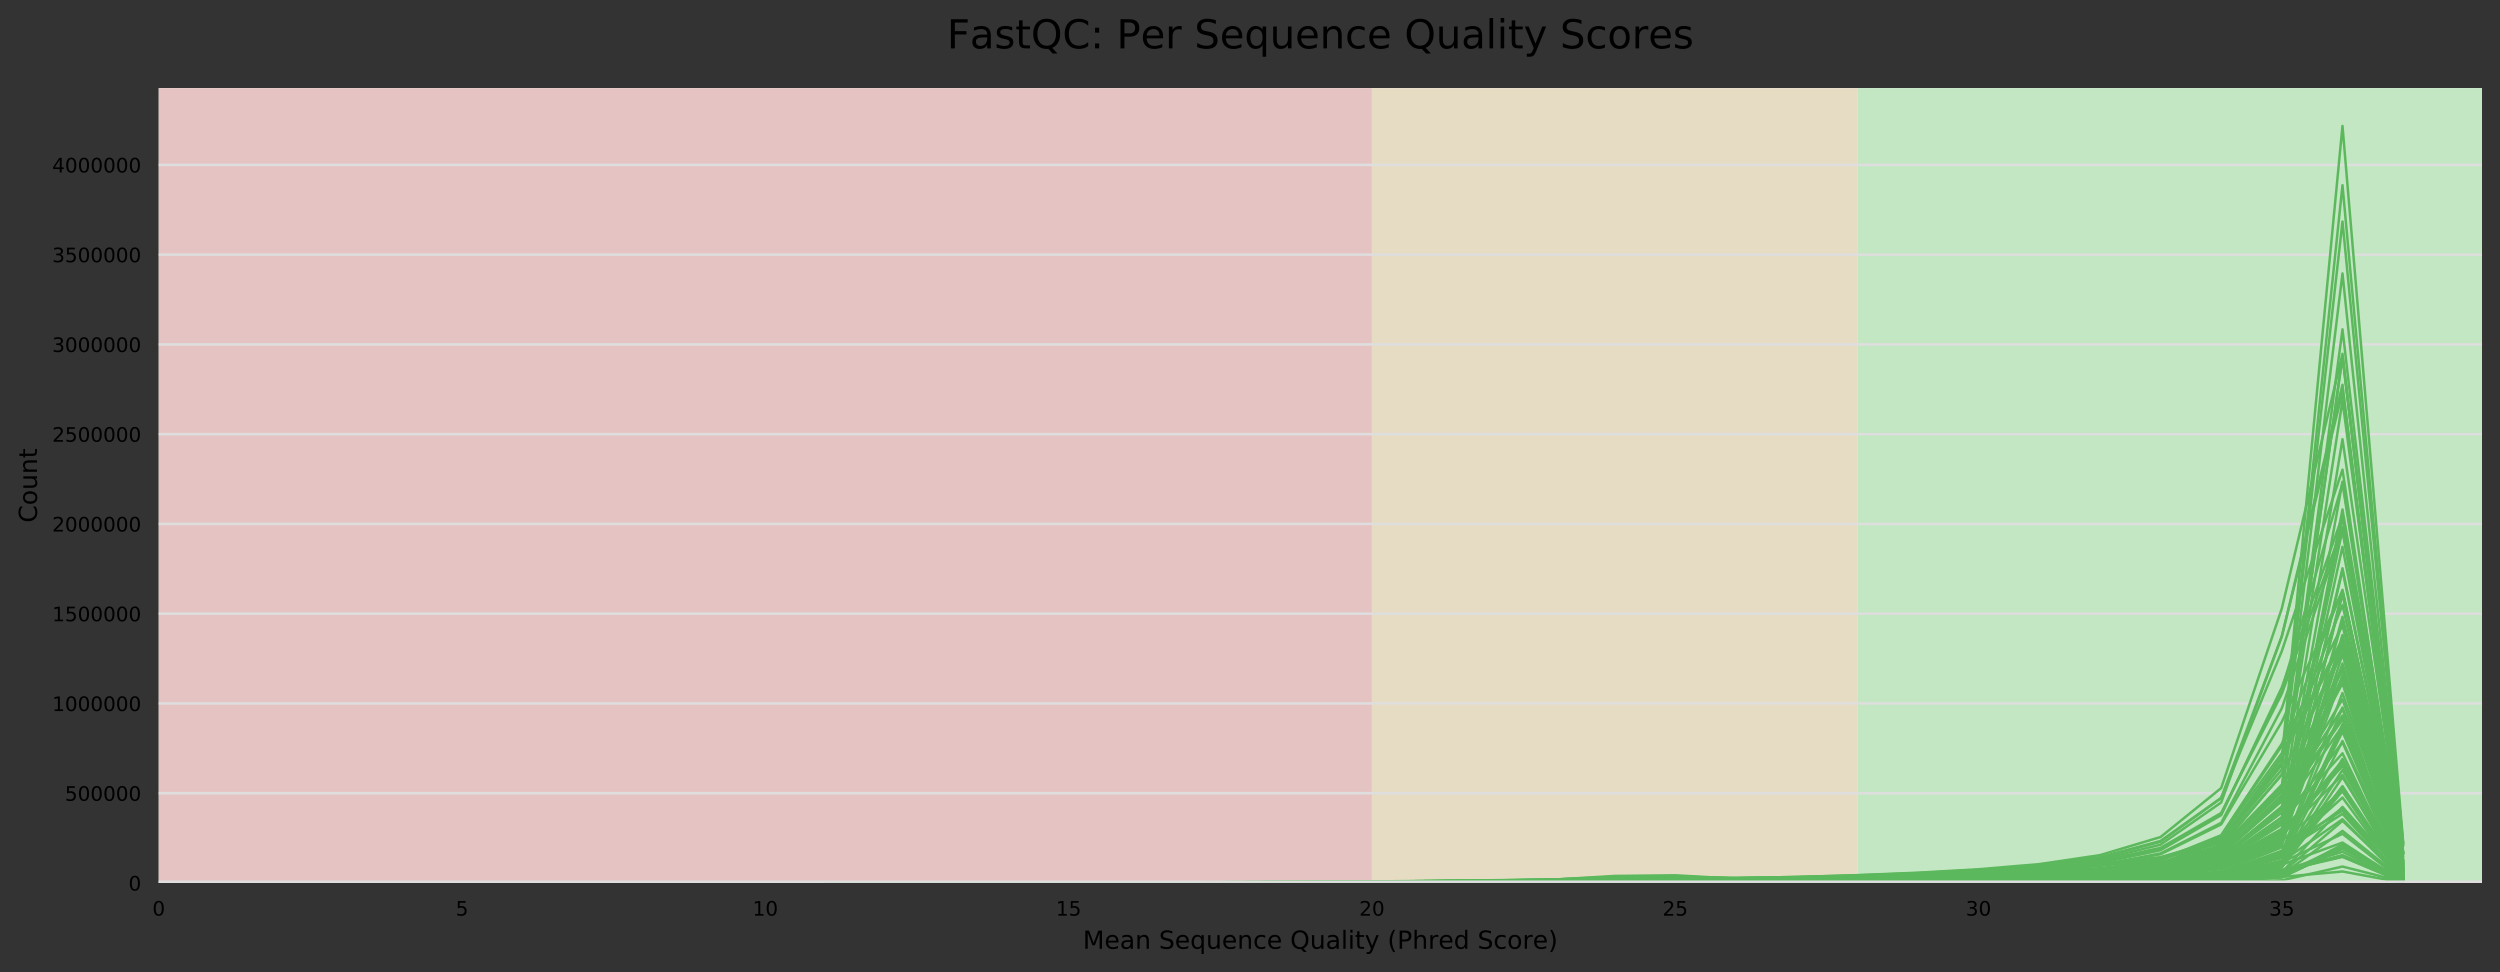 <?xml version="1.0" encoding="utf-8" standalone="no"?>
<!DOCTYPE svg PUBLIC "-//W3C//DTD SVG 1.1//EN"
  "http://www.w3.org/Graphics/SVG/1.1/DTD/svg11.dtd">
<!-- Created with matplotlib (https://matplotlib.org/) -->
<svg height="388.845pt" version="1.1" viewBox="0 0 1000.118 388.845" width="1000.118pt" xmlns="http://www.w3.org/2000/svg" xmlns:xlink="http://www.w3.org/1999/xlink">
 <rect x="0" y="0" width="1000.118" height="388.845" fill="#333333" stroke="none"/>
 <defs>
  <style type="text/css">
*{stroke-linecap:butt;stroke-linejoin:round;}
  </style>
 </defs>
 <g id="figure_1">
  <g id="axes_1">
   <g id="patch_1">
    <path d="M 63.508 353.224 
L 992.918 353.224 
L 992.918 35.256 
L 63.508 35.256 
z
" style="fill:#ffffff;"/>
   </g>
   <g id="patch_2">
    <path clip-path="url(#pc68c765fe8)" d="M 742.972 353.224 
L 2490.166 353.224 
L 2490.166 35.256 
L 742.972 35.256 
z
" style="fill:#c3e6c3;"/>
   </g>
   <g id="patch_3">
    <path clip-path="url(#pc68c765fe8)" d="M 548.84 353.224 
L 742.972 353.224 
L 742.972 35.256 
L 548.84 35.256 
z
" style="fill:#e6dcc3;"/>
   </g>
   <g id="patch_4">
    <path clip-path="url(#pc68c765fe8)" d="M 63.508 353.224 
L 548.84 353.224 
L 548.84 35.256 
L 63.508 35.256 
z
" style="fill:#e6c3c3;"/>
   </g>
   <g id="matplotlib.axis_1">
    <g id="xtick_1">
     <g id="text_1">
      <!-- 0 -->
      <defs>
       <path d="M 31.781 66.406 
Q 24.172 66.406 20.328 58.906 
Q 16.5 51.422 16.5 36.375 
Q 16.5 21.391 20.328 13.891 
Q 24.172 6.391 31.781 6.391 
Q 39.453 6.391 43.281 13.891 
Q 47.125 21.391 47.125 36.375 
Q 47.125 51.422 43.281 58.906 
Q 39.453 66.406 31.781 66.406 
z
M 31.781 74.219 
Q 44.047 74.219 50.516 64.516 
Q 56.984 54.828 56.984 36.375 
Q 56.984 17.969 50.516 8.266 
Q 44.047 -1.422 31.781 -1.422 
Q 19.531 -1.422 13.062 8.266 
Q 6.594 17.969 6.594 36.375 
Q 6.594 54.828 13.062 64.516 
Q 19.531 74.219 31.781 74.219 
z
" id="DejaVuSans-48"/>
      </defs>
      <g transform="translate(60.963 366.303)scale(0.08 -0.08)">
       <use xlink:href="#DejaVuSans-48"/>
      </g>
     </g>
    </g>
    <g id="xtick_2">
     <g id="text_2">
      <!-- 5 -->
      <defs>
       <path d="M 10.797 72.906 
L 49.516 72.906 
L 49.516 64.594 
L 19.828 64.594 
L 19.828 46.734 
Q 21.969 47.469 24.109 47.828 
Q 26.266 48.188 28.422 48.188 
Q 40.625 48.188 47.75 41.5 
Q 54.891 34.812 54.891 23.391 
Q 54.891 11.625 47.562 5.094 
Q 40.234 -1.422 26.906 -1.422 
Q 22.312 -1.422 17.547 -0.641 
Q 12.797 0.141 7.719 1.703 
L 7.719 11.625 
Q 12.109 9.234 16.797 8.062 
Q 21.484 6.891 26.703 6.891 
Q 35.156 6.891 40.078 11.328 
Q 45.016 15.766 45.016 23.391 
Q 45.016 31 40.078 35.438 
Q 35.156 39.891 26.703 39.891 
Q 22.75 39.891 18.812 39.016 
Q 14.891 38.141 10.797 36.281 
z
" id="DejaVuSans-53"/>
      </defs>
      <g transform="translate(182.296 366.303)scale(0.08 -0.08)">
       <use xlink:href="#DejaVuSans-53"/>
      </g>
     </g>
    </g>
    <g id="xtick_3">
     <g id="text_3">
      <!-- 10 -->
      <defs>
       <path d="M 12.406 8.297 
L 28.516 8.297 
L 28.516 63.922 
L 10.984 60.406 
L 10.984 69.391 
L 28.422 72.906 
L 38.281 72.906 
L 38.281 8.297 
L 54.391 8.297 
L 54.391 0 
L 12.406 0 
z
" id="DejaVuSans-49"/>
      </defs>
      <g transform="translate(301.084 366.303)scale(0.08 -0.08)">
       <use xlink:href="#DejaVuSans-49"/>
       <use x="63.623" xlink:href="#DejaVuSans-48"/>
      </g>
     </g>
    </g>
    <g id="xtick_4">
     <g id="text_4">
      <!-- 15 -->
      <g transform="translate(422.417 366.303)scale(0.08 -0.08)">
       <use xlink:href="#DejaVuSans-49"/>
       <use x="63.623" xlink:href="#DejaVuSans-53"/>
      </g>
     </g>
    </g>
    <g id="xtick_5">
     <g id="text_5">
      <!-- 20 -->
      <defs>
       <path d="M 19.188 8.297 
L 53.609 8.297 
L 53.609 0 
L 7.328 0 
L 7.328 8.297 
Q 12.938 14.109 22.625 23.891 
Q 32.328 33.688 34.812 36.531 
Q 39.547 41.844 41.422 45.531 
Q 43.312 49.219 43.312 52.781 
Q 43.312 58.594 39.234 62.25 
Q 35.156 65.922 28.609 65.922 
Q 23.969 65.922 18.812 64.312 
Q 13.672 62.703 7.812 59.422 
L 7.812 69.391 
Q 13.766 71.781 18.938 73 
Q 24.125 74.219 28.422 74.219 
Q 39.75 74.219 46.484 68.547 
Q 53.219 62.891 53.219 53.422 
Q 53.219 48.922 51.531 44.891 
Q 49.859 40.875 45.406 35.406 
Q 44.188 33.984 37.641 27.219 
Q 31.109 20.453 19.188 8.297 
z
" id="DejaVuSans-50"/>
      </defs>
      <g transform="translate(543.75 366.303)scale(0.08 -0.08)">
       <use xlink:href="#DejaVuSans-50"/>
       <use x="63.623" xlink:href="#DejaVuSans-48"/>
      </g>
     </g>
    </g>
    <g id="xtick_6">
     <g id="text_6">
      <!-- 25 -->
      <g transform="translate(665.083 366.303)scale(0.08 -0.08)">
       <use xlink:href="#DejaVuSans-50"/>
       <use x="63.623" xlink:href="#DejaVuSans-53"/>
      </g>
     </g>
    </g>
    <g id="xtick_7">
     <g id="text_7">
      <!-- 30 -->
      <defs>
       <path d="M 40.578 39.312 
Q 47.656 37.797 51.625 33 
Q 55.609 28.219 55.609 21.188 
Q 55.609 10.406 48.188 4.484 
Q 40.766 -1.422 27.094 -1.422 
Q 22.516 -1.422 17.656 -0.516 
Q 12.797 0.391 7.625 2.203 
L 7.625 11.719 
Q 11.719 9.328 16.594 8.109 
Q 21.484 6.891 26.812 6.891 
Q 36.078 6.891 40.938 10.547 
Q 45.797 14.203 45.797 21.188 
Q 45.797 27.641 41.281 31.266 
Q 36.766 34.906 28.719 34.906 
L 20.219 34.906 
L 20.219 43.016 
L 29.109 43.016 
Q 36.375 43.016 40.234 45.922 
Q 44.094 48.828 44.094 54.297 
Q 44.094 59.906 40.109 62.906 
Q 36.141 65.922 28.719 65.922 
Q 24.656 65.922 20.016 65.031 
Q 15.375 64.156 9.812 62.312 
L 9.812 71.094 
Q 15.438 72.656 20.344 73.438 
Q 25.25 74.219 29.594 74.219 
Q 40.828 74.219 47.359 69.109 
Q 53.906 64.016 53.906 55.328 
Q 53.906 49.266 50.438 45.094 
Q 46.969 40.922 40.578 39.312 
z
" id="DejaVuSans-51"/>
      </defs>
      <g transform="translate(786.416 366.303)scale(0.08 -0.08)">
       <use xlink:href="#DejaVuSans-51"/>
       <use x="63.623" xlink:href="#DejaVuSans-48"/>
      </g>
     </g>
    </g>
    <g id="xtick_8">
     <g id="text_8">
      <!-- 35 -->
      <g transform="translate(907.748 366.303)scale(0.08 -0.08)">
       <use xlink:href="#DejaVuSans-51"/>
       <use x="63.623" xlink:href="#DejaVuSans-53"/>
      </g>
     </g>
    </g>
    <g id="text_9">
     <!-- Mean Sequence Quality (Phred Score) -->
     <defs>
      <path d="M 9.812 72.906 
L 24.516 72.906 
L 43.109 23.297 
L 61.812 72.906 
L 76.516 72.906 
L 76.516 0 
L 66.891 0 
L 66.891 64.016 
L 48.094 14.016 
L 38.188 14.016 
L 19.391 64.016 
L 19.391 0 
L 9.812 0 
z
" id="DejaVuSans-77"/>
      <path d="M 56.203 29.594 
L 56.203 25.203 
L 14.891 25.203 
Q 15.484 15.922 20.484 11.062 
Q 25.484 6.203 34.422 6.203 
Q 39.594 6.203 44.453 7.469 
Q 49.312 8.734 54.109 11.281 
L 54.109 2.781 
Q 49.266 0.734 44.188 -0.344 
Q 39.109 -1.422 33.891 -1.422 
Q 20.797 -1.422 13.156 6.188 
Q 5.516 13.812 5.516 26.812 
Q 5.516 40.234 12.766 48.109 
Q 20.016 56 32.328 56 
Q 43.359 56 49.781 48.891 
Q 56.203 41.797 56.203 29.594 
z
M 47.219 32.234 
Q 47.125 39.594 43.094 43.984 
Q 39.062 48.391 32.422 48.391 
Q 24.906 48.391 20.391 44.141 
Q 15.875 39.891 15.188 32.172 
z
" id="DejaVuSans-101"/>
      <path d="M 34.281 27.484 
Q 23.391 27.484 19.188 25 
Q 14.984 22.516 14.984 16.5 
Q 14.984 11.719 18.141 8.906 
Q 21.297 6.109 26.703 6.109 
Q 34.188 6.109 38.703 11.406 
Q 43.219 16.703 43.219 25.484 
L 43.219 27.484 
z
M 52.203 31.203 
L 52.203 0 
L 43.219 0 
L 43.219 8.297 
Q 40.141 3.328 35.547 0.953 
Q 30.953 -1.422 24.312 -1.422 
Q 15.922 -1.422 10.953 3.297 
Q 6 8.016 6 15.922 
Q 6 25.141 12.172 29.828 
Q 18.359 34.516 30.609 34.516 
L 43.219 34.516 
L 43.219 35.406 
Q 43.219 41.609 39.141 45 
Q 35.062 48.391 27.688 48.391 
Q 23 48.391 18.547 47.266 
Q 14.109 46.141 10.016 43.891 
L 10.016 52.203 
Q 14.938 54.109 19.578 55.047 
Q 24.219 56 28.609 56 
Q 40.484 56 46.344 49.844 
Q 52.203 43.703 52.203 31.203 
z
" id="DejaVuSans-97"/>
      <path d="M 54.891 33.016 
L 54.891 0 
L 45.906 0 
L 45.906 32.719 
Q 45.906 40.484 42.875 44.328 
Q 39.844 48.188 33.797 48.188 
Q 26.516 48.188 22.312 43.547 
Q 18.109 38.922 18.109 30.906 
L 18.109 0 
L 9.078 0 
L 9.078 54.688 
L 18.109 54.688 
L 18.109 46.188 
Q 21.344 51.125 25.703 53.562 
Q 30.078 56 35.797 56 
Q 45.219 56 50.047 50.172 
Q 54.891 44.344 54.891 33.016 
z
" id="DejaVuSans-110"/>
      <path id="DejaVuSans-32"/>
      <path d="M 53.516 70.516 
L 53.516 60.891 
Q 47.906 63.578 42.922 64.891 
Q 37.938 66.219 33.297 66.219 
Q 25.25 66.219 20.875 63.094 
Q 16.5 59.969 16.5 54.203 
Q 16.5 49.359 19.406 46.891 
Q 22.312 44.438 30.422 42.922 
L 36.375 41.703 
Q 47.406 39.594 52.656 34.297 
Q 57.906 29 57.906 20.125 
Q 57.906 9.516 50.797 4.047 
Q 43.703 -1.422 29.984 -1.422 
Q 24.812 -1.422 18.969 -0.25 
Q 13.141 0.922 6.891 3.219 
L 6.891 13.375 
Q 12.891 10.016 18.656 8.297 
Q 24.422 6.594 29.984 6.594 
Q 38.422 6.594 43.016 9.906 
Q 47.609 13.234 47.609 19.391 
Q 47.609 24.75 44.312 27.781 
Q 41.016 30.812 33.5 32.328 
L 27.484 33.5 
Q 16.453 35.688 11.516 40.375 
Q 6.594 45.062 6.594 53.422 
Q 6.594 63.094 13.406 68.656 
Q 20.219 74.219 32.172 74.219 
Q 37.312 74.219 42.625 73.281 
Q 47.953 72.359 53.516 70.516 
z
" id="DejaVuSans-83"/>
      <path d="M 14.797 27.297 
Q 14.797 17.391 18.875 11.75 
Q 22.953 6.109 30.078 6.109 
Q 37.203 6.109 41.297 11.75 
Q 45.406 17.391 45.406 27.297 
Q 45.406 37.203 41.297 42.844 
Q 37.203 48.484 30.078 48.484 
Q 22.953 48.484 18.875 42.844 
Q 14.797 37.203 14.797 27.297 
z
M 45.406 8.203 
Q 42.578 3.328 38.25 0.953 
Q 33.938 -1.422 27.875 -1.422 
Q 17.969 -1.422 11.734 6.484 
Q 5.516 14.406 5.516 27.297 
Q 5.516 40.188 11.734 48.094 
Q 17.969 56 27.875 56 
Q 33.938 56 38.25 53.625 
Q 42.578 51.266 45.406 46.391 
L 45.406 54.688 
L 54.391 54.688 
L 54.391 -20.797 
L 45.406 -20.797 
z
" id="DejaVuSans-113"/>
      <path d="M 8.5 21.578 
L 8.5 54.688 
L 17.484 54.688 
L 17.484 21.922 
Q 17.484 14.156 20.5 10.266 
Q 23.531 6.391 29.594 6.391 
Q 36.859 6.391 41.078 11.031 
Q 45.312 15.672 45.312 23.688 
L 45.312 54.688 
L 54.297 54.688 
L 54.297 0 
L 45.312 0 
L 45.312 8.406 
Q 42.047 3.422 37.719 1 
Q 33.406 -1.422 27.688 -1.422 
Q 18.266 -1.422 13.375 4.438 
Q 8.5 10.297 8.5 21.578 
z
M 31.109 56 
z
" id="DejaVuSans-117"/>
      <path d="M 48.781 52.594 
L 48.781 44.188 
Q 44.969 46.297 41.141 47.344 
Q 37.312 48.391 33.406 48.391 
Q 24.656 48.391 19.812 42.844 
Q 14.984 37.312 14.984 27.297 
Q 14.984 17.281 19.812 11.734 
Q 24.656 6.203 33.406 6.203 
Q 37.312 6.203 41.141 7.25 
Q 44.969 8.297 48.781 10.406 
L 48.781 2.094 
Q 45.016 0.344 40.984 -0.531 
Q 36.969 -1.422 32.422 -1.422 
Q 20.062 -1.422 12.781 6.344 
Q 5.516 14.109 5.516 27.297 
Q 5.516 40.672 12.859 48.328 
Q 20.219 56 33.016 56 
Q 37.156 56 41.109 55.141 
Q 45.062 54.297 48.781 52.594 
z
" id="DejaVuSans-99"/>
      <path d="M 39.406 66.219 
Q 28.656 66.219 22.328 58.203 
Q 16.016 50.203 16.016 36.375 
Q 16.016 22.609 22.328 14.594 
Q 28.656 6.594 39.406 6.594 
Q 50.141 6.594 56.422 14.594 
Q 62.703 22.609 62.703 36.375 
Q 62.703 50.203 56.422 58.203 
Q 50.141 66.219 39.406 66.219 
z
M 53.219 1.312 
L 66.219 -12.891 
L 54.297 -12.891 
L 43.5 -1.219 
Q 41.891 -1.312 41.031 -1.359 
Q 40.188 -1.422 39.406 -1.422 
Q 24.031 -1.422 14.812 8.859 
Q 5.609 19.141 5.609 36.375 
Q 5.609 53.656 14.812 63.938 
Q 24.031 74.219 39.406 74.219 
Q 54.734 74.219 63.906 63.938 
Q 73.094 53.656 73.094 36.375 
Q 73.094 23.688 67.984 14.641 
Q 62.891 5.609 53.219 1.312 
z
" id="DejaVuSans-81"/>
      <path d="M 9.422 75.984 
L 18.406 75.984 
L 18.406 0 
L 9.422 0 
z
" id="DejaVuSans-108"/>
      <path d="M 9.422 54.688 
L 18.406 54.688 
L 18.406 0 
L 9.422 0 
z
M 9.422 75.984 
L 18.406 75.984 
L 18.406 64.594 
L 9.422 64.594 
z
" id="DejaVuSans-105"/>
      <path d="M 18.312 70.219 
L 18.312 54.688 
L 36.812 54.688 
L 36.812 47.703 
L 18.312 47.703 
L 18.312 18.016 
Q 18.312 11.328 20.141 9.422 
Q 21.969 7.516 27.594 7.516 
L 36.812 7.516 
L 36.812 0 
L 27.594 0 
Q 17.188 0 13.234 3.875 
Q 9.281 7.766 9.281 18.016 
L 9.281 47.703 
L 2.688 47.703 
L 2.688 54.688 
L 9.281 54.688 
L 9.281 70.219 
z
" id="DejaVuSans-116"/>
      <path d="M 32.172 -5.078 
Q 28.375 -14.844 24.75 -17.812 
Q 21.141 -20.797 15.094 -20.797 
L 7.906 -20.797 
L 7.906 -13.281 
L 13.188 -13.281 
Q 16.891 -13.281 18.938 -11.516 
Q 21 -9.766 23.484 -3.219 
L 25.094 0.875 
L 2.984 54.688 
L 12.5 54.688 
L 29.594 11.922 
L 46.688 54.688 
L 56.203 54.688 
z
" id="DejaVuSans-121"/>
      <path d="M 31 75.875 
Q 24.469 64.656 21.281 53.656 
Q 18.109 42.672 18.109 31.391 
Q 18.109 20.125 21.312 9.062 
Q 24.516 -2 31 -13.188 
L 23.188 -13.188 
Q 15.875 -1.703 12.234 9.375 
Q 8.594 20.453 8.594 31.391 
Q 8.594 42.281 12.203 53.312 
Q 15.828 64.359 23.188 75.875 
z
" id="DejaVuSans-40"/>
      <path d="M 19.672 64.797 
L 19.672 37.406 
L 32.078 37.406 
Q 38.969 37.406 42.719 40.969 
Q 46.484 44.531 46.484 51.125 
Q 46.484 57.672 42.719 61.234 
Q 38.969 64.797 32.078 64.797 
z
M 9.812 72.906 
L 32.078 72.906 
Q 44.344 72.906 50.609 67.359 
Q 56.891 61.812 56.891 51.125 
Q 56.891 40.328 50.609 34.812 
Q 44.344 29.297 32.078 29.297 
L 19.672 29.297 
L 19.672 0 
L 9.812 0 
z
" id="DejaVuSans-80"/>
      <path d="M 54.891 33.016 
L 54.891 0 
L 45.906 0 
L 45.906 32.719 
Q 45.906 40.484 42.875 44.328 
Q 39.844 48.188 33.797 48.188 
Q 26.516 48.188 22.312 43.547 
Q 18.109 38.922 18.109 30.906 
L 18.109 0 
L 9.078 0 
L 9.078 75.984 
L 18.109 75.984 
L 18.109 46.188 
Q 21.344 51.125 25.703 53.562 
Q 30.078 56 35.797 56 
Q 45.219 56 50.047 50.172 
Q 54.891 44.344 54.891 33.016 
z
" id="DejaVuSans-104"/>
      <path d="M 41.109 46.297 
Q 39.594 47.172 37.812 47.578 
Q 36.031 48 33.891 48 
Q 26.266 48 22.188 43.047 
Q 18.109 38.094 18.109 28.812 
L 18.109 0 
L 9.078 0 
L 9.078 54.688 
L 18.109 54.688 
L 18.109 46.188 
Q 20.953 51.172 25.484 53.578 
Q 30.031 56 36.531 56 
Q 37.453 56 38.578 55.875 
Q 39.703 55.766 41.062 55.516 
z
" id="DejaVuSans-114"/>
      <path d="M 45.406 46.391 
L 45.406 75.984 
L 54.391 75.984 
L 54.391 0 
L 45.406 0 
L 45.406 8.203 
Q 42.578 3.328 38.25 0.953 
Q 33.938 -1.422 27.875 -1.422 
Q 17.969 -1.422 11.734 6.484 
Q 5.516 14.406 5.516 27.297 
Q 5.516 40.188 11.734 48.094 
Q 17.969 56 27.875 56 
Q 33.938 56 38.25 53.625 
Q 42.578 51.266 45.406 46.391 
z
M 14.797 27.297 
Q 14.797 17.391 18.875 11.75 
Q 22.953 6.109 30.078 6.109 
Q 37.203 6.109 41.297 11.75 
Q 45.406 17.391 45.406 27.297 
Q 45.406 37.203 41.297 42.844 
Q 37.203 48.484 30.078 48.484 
Q 22.953 48.484 18.875 42.844 
Q 14.797 37.203 14.797 27.297 
z
" id="DejaVuSans-100"/>
      <path d="M 30.609 48.391 
Q 23.391 48.391 19.188 42.75 
Q 14.984 37.109 14.984 27.297 
Q 14.984 17.484 19.156 11.844 
Q 23.344 6.203 30.609 6.203 
Q 37.797 6.203 41.984 11.859 
Q 46.188 17.531 46.188 27.297 
Q 46.188 37.016 41.984 42.703 
Q 37.797 48.391 30.609 48.391 
z
M 30.609 56 
Q 42.328 56 49.016 48.375 
Q 55.719 40.766 55.719 27.297 
Q 55.719 13.875 49.016 6.219 
Q 42.328 -1.422 30.609 -1.422 
Q 18.844 -1.422 12.172 6.219 
Q 5.516 13.875 5.516 27.297 
Q 5.516 40.766 12.172 48.375 
Q 18.844 56 30.609 56 
z
" id="DejaVuSans-111"/>
      <path d="M 8.016 75.875 
L 15.828 75.875 
Q 23.141 64.359 26.781 53.312 
Q 30.422 42.281 30.422 31.391 
Q 30.422 20.453 26.781 9.375 
Q 23.141 -1.703 15.828 -13.188 
L 8.016 -13.188 
Q 14.5 -2 17.703 9.062 
Q 20.906 20.125 20.906 31.391 
Q 20.906 42.672 17.703 53.656 
Q 14.5 64.656 8.016 75.875 
z
" id="DejaVuSans-41"/>
     </defs>
     <g transform="translate(433.199 379.565)scale(0.1 -0.1)">
      <use xlink:href="#DejaVuSans-77"/>
      <use x="86.279" xlink:href="#DejaVuSans-101"/>
      <use x="147.803" xlink:href="#DejaVuSans-97"/>
      <use x="209.082" xlink:href="#DejaVuSans-110"/>
      <use x="272.461" xlink:href="#DejaVuSans-32"/>
      <use x="304.248" xlink:href="#DejaVuSans-83"/>
      <use x="367.725" xlink:href="#DejaVuSans-101"/>
      <use x="429.248" xlink:href="#DejaVuSans-113"/>
      <use x="492.725" xlink:href="#DejaVuSans-117"/>
      <use x="556.104" xlink:href="#DejaVuSans-101"/>
      <use x="617.627" xlink:href="#DejaVuSans-110"/>
      <use x="681.006" xlink:href="#DejaVuSans-99"/>
      <use x="735.986" xlink:href="#DejaVuSans-101"/>
      <use x="797.51" xlink:href="#DejaVuSans-32"/>
      <use x="829.297" xlink:href="#DejaVuSans-81"/>
      <use x="908.008" xlink:href="#DejaVuSans-117"/>
      <use x="971.387" xlink:href="#DejaVuSans-97"/>
      <use x="1032.666" xlink:href="#DejaVuSans-108"/>
      <use x="1060.449" xlink:href="#DejaVuSans-105"/>
      <use x="1088.232" xlink:href="#DejaVuSans-116"/>
      <use x="1127.441" xlink:href="#DejaVuSans-121"/>
      <use x="1186.621" xlink:href="#DejaVuSans-32"/>
      <use x="1218.408" xlink:href="#DejaVuSans-40"/>
      <use x="1257.422" xlink:href="#DejaVuSans-80"/>
      <use x="1317.725" xlink:href="#DejaVuSans-104"/>
      <use x="1381.104" xlink:href="#DejaVuSans-114"/>
      <use x="1422.186" xlink:href="#DejaVuSans-101"/>
      <use x="1483.709" xlink:href="#DejaVuSans-100"/>
      <use x="1547.186" xlink:href="#DejaVuSans-32"/>
      <use x="1578.973" xlink:href="#DejaVuSans-83"/>
      <use x="1642.449" xlink:href="#DejaVuSans-99"/>
      <use x="1697.43" xlink:href="#DejaVuSans-111"/>
      <use x="1758.611" xlink:href="#DejaVuSans-114"/>
      <use x="1799.693" xlink:href="#DejaVuSans-101"/>
      <use x="1861.217" xlink:href="#DejaVuSans-41"/>
     </g>
    </g>
   </g>
   <g id="matplotlib.axis_2">
    <g id="ytick_1">
     <g id="line2d_1">
      <path clip-path="url(#pc68c765fe8)" d="M 63.508 353.224 
L 992.918 353.224 
" style="fill:none;stroke:#dedede;stroke-linecap:square;"/>
     </g>
     <g id="text_10">
      <!-- 0 -->
      <g transform="translate(51.418 356.263)scale(0.08 -0.08)">
       <use xlink:href="#DejaVuSans-48"/>
      </g>
     </g>
    </g>
    <g id="ytick_2">
     <g id="line2d_2">
      <path clip-path="url(#pc68c765fe8)" d="M 63.508 317.316 
L 992.918 317.316 
" style="fill:none;stroke:#dedede;stroke-linecap:square;"/>
     </g>
     <g id="text_11">
      <!-- 500000 -->
      <g transform="translate(25.968 320.355)scale(0.08 -0.08)">
       <use xlink:href="#DejaVuSans-53"/>
       <use x="63.623" xlink:href="#DejaVuSans-48"/>
       <use x="127.246" xlink:href="#DejaVuSans-48"/>
       <use x="190.869" xlink:href="#DejaVuSans-48"/>
       <use x="254.492" xlink:href="#DejaVuSans-48"/>
       <use x="318.115" xlink:href="#DejaVuSans-48"/>
      </g>
     </g>
    </g>
    <g id="ytick_3">
     <g id="line2d_3">
      <path clip-path="url(#pc68c765fe8)" d="M 63.508 281.407 
L 992.918 281.407 
" style="fill:none;stroke:#dedede;stroke-linecap:square;"/>
     </g>
     <g id="text_12">
      <!-- 1000000 -->
      <g transform="translate(20.878 284.447)scale(0.08 -0.08)">
       <use xlink:href="#DejaVuSans-49"/>
       <use x="63.623" xlink:href="#DejaVuSans-48"/>
       <use x="127.246" xlink:href="#DejaVuSans-48"/>
       <use x="190.869" xlink:href="#DejaVuSans-48"/>
       <use x="254.492" xlink:href="#DejaVuSans-48"/>
       <use x="318.115" xlink:href="#DejaVuSans-48"/>
       <use x="381.738" xlink:href="#DejaVuSans-48"/>
      </g>
     </g>
    </g>
    <g id="ytick_4">
     <g id="line2d_4">
      <path clip-path="url(#pc68c765fe8)" d="M 63.508 245.499 
L 992.918 245.499 
" style="fill:none;stroke:#dedede;stroke-linecap:square;"/>
     </g>
     <g id="text_13">
      <!-- 1500000 -->
      <g transform="translate(20.878 248.538)scale(0.08 -0.08)">
       <use xlink:href="#DejaVuSans-49"/>
       <use x="63.623" xlink:href="#DejaVuSans-53"/>
       <use x="127.246" xlink:href="#DejaVuSans-48"/>
       <use x="190.869" xlink:href="#DejaVuSans-48"/>
       <use x="254.492" xlink:href="#DejaVuSans-48"/>
       <use x="318.115" xlink:href="#DejaVuSans-48"/>
       <use x="381.738" xlink:href="#DejaVuSans-48"/>
      </g>
     </g>
    </g>
    <g id="ytick_5">
     <g id="line2d_5">
      <path clip-path="url(#pc68c765fe8)" d="M 63.508 209.591 
L 992.918 209.591 
" style="fill:none;stroke:#dedede;stroke-linecap:square;"/>
     </g>
     <g id="text_14">
      <!-- 2000000 -->
      <g transform="translate(20.878 212.63)scale(0.08 -0.08)">
       <use xlink:href="#DejaVuSans-50"/>
       <use x="63.623" xlink:href="#DejaVuSans-48"/>
       <use x="127.246" xlink:href="#DejaVuSans-48"/>
       <use x="190.869" xlink:href="#DejaVuSans-48"/>
       <use x="254.492" xlink:href="#DejaVuSans-48"/>
       <use x="318.115" xlink:href="#DejaVuSans-48"/>
       <use x="381.738" xlink:href="#DejaVuSans-48"/>
      </g>
     </g>
    </g>
    <g id="ytick_6">
     <g id="line2d_6">
      <path clip-path="url(#pc68c765fe8)" d="M 63.508 173.682 
L 992.918 173.682 
" style="fill:none;stroke:#dedede;stroke-linecap:square;"/>
     </g>
     <g id="text_15">
      <!-- 2500000 -->
      <g transform="translate(20.878 176.722)scale(0.08 -0.08)">
       <use xlink:href="#DejaVuSans-50"/>
       <use x="63.623" xlink:href="#DejaVuSans-53"/>
       <use x="127.246" xlink:href="#DejaVuSans-48"/>
       <use x="190.869" xlink:href="#DejaVuSans-48"/>
       <use x="254.492" xlink:href="#DejaVuSans-48"/>
       <use x="318.115" xlink:href="#DejaVuSans-48"/>
       <use x="381.738" xlink:href="#DejaVuSans-48"/>
      </g>
     </g>
    </g>
    <g id="ytick_7">
     <g id="line2d_7">
      <path clip-path="url(#pc68c765fe8)" d="M 63.508 137.774 
L 992.918 137.774 
" style="fill:none;stroke:#dedede;stroke-linecap:square;"/>
     </g>
     <g id="text_16">
      <!-- 3000000 -->
      <g transform="translate(20.878 140.813)scale(0.08 -0.08)">
       <use xlink:href="#DejaVuSans-51"/>
       <use x="63.623" xlink:href="#DejaVuSans-48"/>
       <use x="127.246" xlink:href="#DejaVuSans-48"/>
       <use x="190.869" xlink:href="#DejaVuSans-48"/>
       <use x="254.492" xlink:href="#DejaVuSans-48"/>
       <use x="318.115" xlink:href="#DejaVuSans-48"/>
       <use x="381.738" xlink:href="#DejaVuSans-48"/>
      </g>
     </g>
    </g>
    <g id="ytick_8">
     <g id="line2d_8">
      <path clip-path="url(#pc68c765fe8)" d="M 63.508 101.866 
L 992.918 101.866 
" style="fill:none;stroke:#dedede;stroke-linecap:square;"/>
     </g>
     <g id="text_17">
      <!-- 3500000 -->
      <g transform="translate(20.878 104.905)scale(0.08 -0.08)">
       <use xlink:href="#DejaVuSans-51"/>
       <use x="63.623" xlink:href="#DejaVuSans-53"/>
       <use x="127.246" xlink:href="#DejaVuSans-48"/>
       <use x="190.869" xlink:href="#DejaVuSans-48"/>
       <use x="254.492" xlink:href="#DejaVuSans-48"/>
       <use x="318.115" xlink:href="#DejaVuSans-48"/>
       <use x="381.738" xlink:href="#DejaVuSans-48"/>
      </g>
     </g>
    </g>
    <g id="ytick_9">
     <g id="line2d_9">
      <path clip-path="url(#pc68c765fe8)" d="M 63.508 65.958 
L 992.918 65.958 
" style="fill:none;stroke:#dedede;stroke-linecap:square;"/>
     </g>
     <g id="text_18">
      <!-- 4000000 -->
      <defs>
       <path d="M 37.797 64.312 
L 12.891 25.391 
L 37.797 25.391 
z
M 35.203 72.906 
L 47.609 72.906 
L 47.609 25.391 
L 58.016 25.391 
L 58.016 17.188 
L 47.609 17.188 
L 47.609 0 
L 37.797 0 
L 37.797 17.188 
L 4.891 17.188 
L 4.891 26.703 
z
" id="DejaVuSans-52"/>
      </defs>
      <g transform="translate(20.878 68.997)scale(0.08 -0.08)">
       <use xlink:href="#DejaVuSans-52"/>
       <use x="63.623" xlink:href="#DejaVuSans-48"/>
       <use x="127.246" xlink:href="#DejaVuSans-48"/>
       <use x="190.869" xlink:href="#DejaVuSans-48"/>
       <use x="254.492" xlink:href="#DejaVuSans-48"/>
       <use x="318.115" xlink:href="#DejaVuSans-48"/>
       <use x="381.738" xlink:href="#DejaVuSans-48"/>
      </g>
     </g>
    </g>
    <g id="text_19">
     <!-- Count -->
     <defs>
      <path d="M 64.406 67.281 
L 64.406 56.891 
Q 59.422 61.531 53.781 63.812 
Q 48.141 66.109 41.797 66.109 
Q 29.297 66.109 22.656 58.469 
Q 16.016 50.828 16.016 36.375 
Q 16.016 21.969 22.656 14.328 
Q 29.297 6.688 41.797 6.688 
Q 48.141 6.688 53.781 8.984 
Q 59.422 11.281 64.406 15.922 
L 64.406 5.609 
Q 59.234 2.094 53.438 0.328 
Q 47.656 -1.422 41.219 -1.422 
Q 24.656 -1.422 15.125 8.703 
Q 5.609 18.844 5.609 36.375 
Q 5.609 53.953 15.125 64.078 
Q 24.656 74.219 41.219 74.219 
Q 47.75 74.219 53.531 72.484 
Q 59.328 70.75 64.406 67.281 
z
" id="DejaVuSans-67"/>
     </defs>
     <g transform="translate(14.798 209.088)rotate(-90)scale(0.1 -0.1)">
      <use xlink:href="#DejaVuSans-67"/>
      <use x="69.824" xlink:href="#DejaVuSans-111"/>
      <use x="131.006" xlink:href="#DejaVuSans-117"/>
      <use x="194.385" xlink:href="#DejaVuSans-110"/>
      <use x="257.764" xlink:href="#DejaVuSans-116"/>
     </g>
    </g>
   </g>
   <g id="line2d_10">
    <path clip-path="url(#pc68c765fe8)" d="M 378.974 353.224 
L 403.24 353.224 
L 427.507 353.22 
L 451.773 353.21 
L 476.04 353.191 
L 500.307 353.173 
L 524.573 353.15 
L 548.84 353.129 
L 573.106 353.103 
L 597.373 353.072 
L 621.639 353.028 
L 645.906 352.963 
L 670.173 352.862 
L 694.439 352.751 
L 718.706 352.585 
L 742.972 352.378 
L 767.239 352.114 
L 791.506 351.768 
L 815.772 351.361 
L 840.039 350.757 
L 864.305 349.867 
L 888.572 347.624 
L 912.838 338.155 
L 937.105 261.686 
L 961.372 347.962 
" style="fill:none;stroke:#5cb85c;stroke-linecap:square;"/>
   </g>
   <g id="line2d_11">
    <path clip-path="url(#pc68c765fe8)" d="M 330.441 353.224 
L 354.707 353.223 
L 378.974 353.216 
L 403.24 353.204 
L 427.507 353.189 
L 451.773 353.171 
L 476.04 353.147 
L 500.307 353.118 
L 524.573 353.084 
L 548.84 353.033 
L 573.106 352.983 
L 597.373 352.929 
L 621.639 352.836 
L 645.906 352.7 
L 670.173 352.623 
L 694.439 352.586 
L 718.706 352.449 
L 742.972 352.218 
L 767.239 351.936 
L 791.506 351.506 
L 815.772 350.91 
L 840.039 349.829 
L 864.305 347.699 
L 888.572 341.929 
L 912.838 320.295 
L 937.105 287.304 
L 961.372 351.664 
" style="fill:none;stroke:#5cb85c;stroke-linecap:square;"/>
   </g>
   <g id="line2d_12">
    <path clip-path="url(#pc68c765fe8)" d="M 378.974 353.224 
L 403.24 353.223 
L 427.507 353.214 
L 451.773 353.188 
L 476.04 353.143 
L 500.307 353.09 
L 524.573 353.038 
L 548.84 352.978 
L 573.106 352.91 
L 597.373 352.836 
L 621.639 352.71 
L 645.906 352.548 
L 670.173 352.304 
L 694.439 351.948 
L 718.706 351.495 
L 742.972 350.92 
L 767.239 350.117 
L 791.506 349.226 
L 815.772 348.09 
L 840.039 346.41 
L 864.305 343.662 
L 888.572 337.018 
L 912.838 307.828 
L 937.105 109.394 
L 961.372 341.471 
" style="fill:none;stroke:#5cb85c;stroke-linecap:square;"/>
   </g>
   <g id="line2d_13">
    <path clip-path="url(#pc68c765fe8)" d="M 330.441 353.224 
L 354.707 353.221 
L 378.974 353.198 
L 403.24 353.163 
L 427.507 353.122 
L 451.773 353.066 
L 476.04 353.004 
L 500.307 352.919 
L 524.573 352.809 
L 548.84 352.669 
L 573.106 352.51 
L 597.373 352.305 
L 621.639 352.053 
L 645.906 351.58 
L 670.173 351.338 
L 694.439 351.271 
L 718.706 350.821 
L 742.972 350.173 
L 767.239 349.266 
L 791.506 348.014 
L 815.772 346.126 
L 840.039 342.919 
L 864.305 336.426 
L 888.572 319.2 
L 912.838 260.469 
L 937.105 187.877 
L 961.372 349.69 
" style="fill:none;stroke:#5cb85c;stroke-linecap:square;"/>
   </g>
   <g id="line2d_14">
    <path clip-path="url(#pc68c765fe8)" d="M 403.24 353.224 
L 427.507 353.222 
L 451.773 353.219 
L 476.04 353.216 
L 500.307 353.208 
L 524.573 353.204 
L 548.84 353.197 
L 573.106 353.189 
L 597.373 353.177 
L 621.639 353.154 
L 645.906 353.135 
L 670.173 353.098 
L 694.439 353.039 
L 718.706 352.971 
L 742.972 352.875 
L 767.239 352.778 
L 791.506 352.643 
L 815.772 352.501 
L 840.039 352.265 
L 864.305 351.886 
L 888.572 350.582 
L 912.838 345.995 
L 937.105 316.366 
L 961.372 350.939 
" style="fill:none;stroke:#5cb85c;stroke-linecap:square;"/>
   </g>
   <g id="line2d_15">
    <path clip-path="url(#pc68c765fe8)" d="M 354.707 353.222 
L 378.974 353.211 
L 403.24 353.194 
L 427.507 353.184 
L 451.773 353.185 
L 476.04 353.181 
L 500.307 353.171 
L 524.573 353.157 
L 548.84 353.136 
L 573.106 353.105 
L 597.373 353.059 
L 621.639 352.957 
L 645.906 352.523 
L 670.173 352.602 
L 694.439 352.942 
L 718.706 352.941 
L 742.972 352.875 
L 767.239 352.771 
L 791.506 352.649 
L 815.772 352.45 
L 840.039 352.09 
L 864.305 351.448 
L 888.572 349.527 
L 912.838 341.414 
L 937.105 323.205 
L 961.372 352.332 
" style="fill:none;stroke:#5cb85c;stroke-linecap:square;"/>
   </g>
   <g id="line2d_16">
    <path clip-path="url(#pc68c765fe8)" d="M 403.24 353.224 
L 427.507 353.222 
L 451.773 353.217 
L 476.04 353.204 
L 500.307 353.194 
L 524.573 353.177 
L 548.84 353.166 
L 573.106 353.149 
L 597.373 353.125 
L 621.639 353.1 
L 645.906 353.056 
L 670.173 352.998 
L 694.439 352.91 
L 718.706 352.815 
L 742.972 352.666 
L 767.239 352.481 
L 791.506 352.247 
L 815.772 351.974 
L 840.039 351.594 
L 864.305 350.937 
L 888.572 349.51 
L 912.838 342.348 
L 937.105 292.69 
L 961.372 349.597 
" style="fill:none;stroke:#5cb85c;stroke-linecap:square;"/>
   </g>
   <g id="line2d_17">
    <path clip-path="url(#pc68c765fe8)" d="M 354.707 353.221 
L 378.974 353.21 
L 403.24 353.194 
L 427.507 353.177 
L 451.773 353.167 
L 476.04 353.153 
L 500.307 353.135 
L 524.573 353.108 
L 548.84 353.073 
L 573.106 353.022 
L 597.373 352.967 
L 621.639 352.822 
L 645.906 352.328 
L 670.173 352.417 
L 694.439 352.725 
L 718.706 352.682 
L 742.972 352.562 
L 767.239 352.364 
L 791.506 352.122 
L 815.772 351.726 
L 840.039 351.109 
L 864.305 349.848 
L 888.572 346.648 
L 912.838 334.14 
L 937.105 306.323 
L 961.372 351.805 
" style="fill:none;stroke:#5cb85c;stroke-linecap:square;"/>
   </g>
   <g id="line2d_18">
    <path clip-path="url(#pc68c765fe8)" d="M 378.974 353.224 
L 403.24 353.223 
L 427.507 353.22 
L 451.773 353.207 
L 476.04 353.183 
L 500.307 353.165 
L 524.573 353.136 
L 548.84 353.109 
L 573.106 353.071 
L 597.373 353.041 
L 621.639 352.986 
L 645.906 352.928 
L 670.173 352.826 
L 694.439 352.675 
L 718.706 352.495 
L 742.972 352.235 
L 767.239 351.924 
L 791.506 351.563 
L 815.772 351.077 
L 840.039 350.408 
L 864.305 349.344 
L 888.572 346.938 
L 912.838 335.999 
L 937.105 246.754 
L 961.372 346.894 
" style="fill:none;stroke:#5cb85c;stroke-linecap:square;"/>
   </g>
   <g id="line2d_19">
    <path clip-path="url(#pc68c765fe8)" d="M 354.707 353.223 
L 378.974 353.214 
L 403.24 353.202 
L 427.507 353.189 
L 451.773 353.171 
L 476.04 353.139 
L 500.307 353.111 
L 524.573 353.065 
L 548.84 353.009 
L 573.106 352.945 
L 597.373 352.872 
L 621.639 352.792 
L 645.906 352.655 
L 670.173 352.576 
L 694.439 352.524 
L 718.706 352.374 
L 742.972 352.131 
L 767.239 351.812 
L 791.506 351.359 
L 815.772 350.681 
L 840.039 349.578 
L 864.305 347.394 
L 888.572 341.385 
L 912.838 318.061 
L 937.105 271.378 
L 961.372 351.008 
" style="fill:none;stroke:#5cb85c;stroke-linecap:square;"/>
   </g>
   <g id="line2d_20">
    <path clip-path="url(#pc68c765fe8)" d="M 403.24 353.223 
L 427.507 353.219 
L 451.773 353.201 
L 476.04 353.173 
L 500.307 353.142 
L 524.573 353.108 
L 548.84 353.071 
L 573.106 353.027 
L 597.373 352.977 
L 621.639 352.891 
L 645.906 352.792 
L 670.173 352.646 
L 694.439 352.427 
L 718.706 352.145 
L 742.972 351.751 
L 767.239 351.233 
L 791.506 350.621 
L 815.772 349.857 
L 840.039 348.784 
L 864.305 347.006 
L 888.572 342.96 
L 912.838 322.724 
L 937.105 175.727 
L 961.372 342.594 
" style="fill:none;stroke:#5cb85c;stroke-linecap:square;"/>
   </g>
   <g id="line2d_21">
    <path clip-path="url(#pc68c765fe8)" d="M 330.441 353.224 
L 354.707 353.219 
L 378.974 353.195 
L 403.24 353.146 
L 427.507 353.097 
L 451.773 353.056 
L 476.04 353.004 
L 500.307 352.946 
L 524.573 352.857 
L 548.84 352.729 
L 573.106 352.548 
L 597.373 352.308 
L 621.639 351.873 
L 645.906 350.416 
L 670.173 350.159 
L 694.439 351.493 
L 718.706 351.541 
L 742.972 351.137 
L 767.239 350.486 
L 791.506 349.694 
L 815.772 348.407 
L 840.039 346.207 
L 864.305 341.739 
L 888.572 329.791 
L 912.838 288.746 
L 937.105 236.458 
L 961.372 350.495 
" style="fill:none;stroke:#5cb85c;stroke-linecap:square;"/>
   </g>
   <g id="line2d_22">
    <path clip-path="url(#pc68c765fe8)" d="M 403.24 353.224 
L 427.507 353.22 
L 451.773 353.211 
L 476.04 353.194 
L 500.307 353.172 
L 524.573 353.15 
L 548.84 353.127 
L 573.106 353.098 
L 597.373 353.063 
L 621.639 353.007 
L 645.906 352.954 
L 670.173 352.85 
L 694.439 352.721 
L 718.706 352.545 
L 742.972 352.318 
L 767.239 352.023 
L 791.506 351.671 
L 815.772 351.21 
L 840.039 350.601 
L 864.305 349.624 
L 888.572 347.229 
L 912.838 336.37 
L 937.105 248.078 
L 961.372 347.228 
" style="fill:none;stroke:#5cb85c;stroke-linecap:square;"/>
   </g>
   <g id="line2d_23">
    <path clip-path="url(#pc68c765fe8)" d="M 354.707 353.223 
L 378.974 353.212 
L 403.24 353.197 
L 427.507 353.185 
L 451.773 353.171 
L 476.04 353.146 
L 500.307 353.124 
L 524.573 353.081 
L 548.84 353.034 
L 573.106 352.971 
L 597.373 352.912 
L 621.639 352.812 
L 645.906 352.696 
L 670.173 352.615 
L 694.439 352.558 
L 718.706 352.385 
L 742.972 352.159 
L 767.239 351.809 
L 791.506 351.395 
L 815.772 350.746 
L 840.039 349.659 
L 864.305 347.426 
L 888.572 341.489 
L 912.838 319.007 
L 937.105 273.352 
L 961.372 350.973 
" style="fill:none;stroke:#5cb85c;stroke-linecap:square;"/>
   </g>
   <g id="line2d_24">
    <path clip-path="url(#pc68c765fe8)" d="M 378.974 353.224 
L 403.24 353.224 
L 427.507 353.219 
L 451.773 353.203 
L 476.04 353.182 
L 500.307 353.159 
L 524.573 353.132 
L 548.84 353.109 
L 573.106 353.064 
L 597.373 353.006 
L 621.639 352.935 
L 645.906 352.831 
L 670.173 352.692 
L 694.439 352.506 
L 718.706 352.222 
L 742.972 351.926 
L 767.239 351.491 
L 791.506 350.99 
L 815.772 350.378 
L 840.039 349.497 
L 864.305 347.973 
L 888.572 344.335 
L 912.838 326.969 
L 937.105 211.928 
L 961.372 345.469 
" style="fill:none;stroke:#5cb85c;stroke-linecap:square;"/>
   </g>
   <g id="line2d_25">
    <path clip-path="url(#pc68c765fe8)" d="M 354.707 353.221 
L 378.974 353.203 
L 403.24 353.172 
L 427.507 353.147 
L 451.773 353.123 
L 476.04 353.092 
L 500.307 353.055 
L 524.573 352.99 
L 548.84 352.895 
L 573.106 352.786 
L 597.373 352.629 
L 621.639 352.375 
L 645.906 351.603 
L 670.173 351.376 
L 694.439 351.908 
L 718.706 351.879 
L 742.972 351.524 
L 767.239 351.023 
L 791.506 350.376 
L 815.772 349.341 
L 840.039 347.628 
L 864.305 344.035 
L 888.572 334.643 
L 912.838 301.319 
L 937.105 255.582 
L 961.372 350.959 
" style="fill:none;stroke:#5cb85c;stroke-linecap:square;"/>
   </g>
   <g id="line2d_26">
    <path clip-path="url(#pc68c765fe8)" d="M 403.24 353.224 
L 427.507 353.222 
L 451.773 353.218 
L 476.04 353.21 
L 500.307 353.205 
L 524.573 353.195 
L 548.84 353.188 
L 573.106 353.172 
L 597.373 353.157 
L 621.639 353.133 
L 645.906 353.104 
L 670.173 353.061 
L 694.439 353.008 
L 718.706 352.922 
L 742.972 352.828 
L 767.239 352.713 
L 791.506 352.564 
L 815.772 352.376 
L 840.039 352.11 
L 864.305 351.711 
L 888.572 350.682 
L 912.838 345.812 
L 937.105 314.5 
L 961.372 350.913 
" style="fill:none;stroke:#5cb85c;stroke-linecap:square;"/>
   </g>
   <g id="line2d_27">
    <path clip-path="url(#pc68c765fe8)" d="M 354.707 353.223 
L 378.974 353.215 
L 403.24 353.204 
L 427.507 353.191 
L 451.773 353.184 
L 476.04 353.181 
L 500.307 353.167 
L 524.573 353.149 
L 548.84 353.124 
L 573.106 353.095 
L 597.373 353.062 
L 621.639 353.003 
L 645.906 352.844 
L 670.173 352.853 
L 694.439 352.923 
L 718.706 352.892 
L 742.972 352.799 
L 767.239 352.661 
L 791.506 352.496 
L 815.772 352.25 
L 840.039 351.836 
L 864.305 350.987 
L 888.572 348.558 
L 912.838 338.974 
L 937.105 324.302 
L 961.372 352.501 
" style="fill:none;stroke:#5cb85c;stroke-linecap:square;"/>
   </g>
   <g id="line2d_28">
    <path clip-path="url(#pc68c765fe8)" d="M 403.24 353.223 
L 427.507 353.22 
L 451.773 353.208 
L 476.04 353.188 
L 500.307 353.169 
L 524.573 353.141 
L 548.84 353.118 
L 573.106 353.084 
L 597.373 353.035 
L 621.639 352.98 
L 645.906 352.9 
L 670.173 352.784 
L 694.439 352.612 
L 718.706 352.387 
L 742.972 352.098 
L 767.239 351.72 
L 791.506 351.265 
L 815.772 350.673 
L 840.039 349.831 
L 864.305 348.405 
L 888.572 344.282 
L 912.838 328.592 
L 937.105 218.748 
L 961.372 346.627 
" style="fill:none;stroke:#5cb85c;stroke-linecap:square;"/>
   </g>
   <g id="line2d_29">
    <path clip-path="url(#pc68c765fe8)" d="M 354.707 353.222 
L 378.974 353.211 
L 403.24 353.186 
L 427.507 353.162 
L 451.773 353.136 
L 476.04 353.109 
L 500.307 353.076 
L 524.573 353.037 
L 548.84 352.964 
L 573.106 352.877 
L 597.373 352.75 
L 621.639 352.596 
L 645.906 352.251 
L 670.173 352.157 
L 694.439 352.317 
L 718.706 352.18 
L 742.972 351.897 
L 767.239 351.493 
L 791.506 350.917 
L 815.772 350.042 
L 840.039 348.443 
L 864.305 345.314 
L 888.572 336.406 
L 912.838 303.109 
L 937.105 256.881 
L 961.372 351.01 
" style="fill:none;stroke:#5cb85c;stroke-linecap:square;"/>
   </g>
   <g id="line2d_30">
    <path clip-path="url(#pc68c765fe8)" d="M 403.24 353.224 
L 427.507 353.219 
L 451.773 353.205 
L 476.04 353.183 
L 500.307 353.161 
L 524.573 353.135 
L 548.84 353.101 
L 573.106 353.068 
L 597.373 353.019 
L 621.639 352.949 
L 645.906 352.871 
L 670.173 352.74 
L 694.439 352.571 
L 718.706 352.34 
L 742.972 352.065 
L 767.239 351.717 
L 791.506 351.304 
L 815.772 350.79 
L 840.039 350.095 
L 864.305 348.999 
L 888.572 346.547 
L 912.838 333.665 
L 937.105 237.403 
L 961.372 345.275 
" style="fill:none;stroke:#5cb85c;stroke-linecap:square;"/>
   </g>
   <g id="line2d_31">
    <path clip-path="url(#pc68c765fe8)" d="M 330.441 353.224 
L 354.707 353.219 
L 378.974 353.194 
L 403.24 353.145 
L 427.507 353.12 
L 451.773 353.088 
L 476.04 353.061 
L 500.307 353.027 
L 524.573 352.971 
L 548.84 352.893 
L 573.106 352.787 
L 597.373 352.641 
L 621.639 352.316 
L 645.906 351.128 
L 670.173 351.017 
L 694.439 352.098 
L 718.706 352.188 
L 742.972 351.956 
L 767.239 351.568 
L 791.506 351.083 
L 815.772 350.377 
L 840.039 349.299 
L 864.305 346.968 
L 888.572 340.659 
L 912.838 314.967 
L 937.105 266.567 
L 961.372 350.758 
" style="fill:none;stroke:#5cb85c;stroke-linecap:square;"/>
   </g>
   <g id="line2d_32">
    <path clip-path="url(#pc68c765fe8)" d="M 403.24 353.224 
L 427.507 353.224 
L 451.773 353.221 
L 476.04 353.218 
L 500.307 353.215 
L 524.573 353.21 
L 548.84 353.205 
L 573.106 353.195 
L 597.373 353.185 
L 621.639 353.167 
L 645.906 353.15 
L 670.173 353.12 
L 694.439 353.083 
L 718.706 353.02 
L 742.972 352.956 
L 767.239 352.863 
L 791.506 352.746 
L 815.772 352.603 
L 840.039 352.413 
L 864.305 352.1 
L 888.572 351.311 
L 912.838 346.988 
L 937.105 315.487 
L 961.372 350.449 
" style="fill:none;stroke:#5cb85c;stroke-linecap:square;"/>
   </g>
   <g id="line2d_33">
    <path clip-path="url(#pc68c765fe8)" d="M 354.707 353.223 
L 378.974 353.218 
L 403.24 353.21 
L 427.507 353.204 
L 451.773 353.201 
L 476.04 353.197 
L 500.307 353.191 
L 524.573 353.173 
L 548.84 353.153 
L 573.106 353.122 
L 597.373 353.067 
L 621.639 352.927 
L 645.906 352.325 
L 670.173 352.342 
L 694.439 352.886 
L 718.706 352.975 
L 742.972 352.915 
L 767.239 352.827 
L 791.506 352.698 
L 815.772 352.492 
L 840.039 352.103 
L 864.305 351.339 
L 888.572 349.204 
L 912.838 340.87 
L 937.105 325.582 
L 961.372 352.356 
" style="fill:none;stroke:#5cb85c;stroke-linecap:square;"/>
   </g>
   <g id="line2d_34">
    <path clip-path="url(#pc68c765fe8)" d="M 403.24 353.224 
L 427.507 353.223 
L 451.773 353.222 
L 476.04 353.217 
L 500.307 353.214 
L 524.573 353.208 
L 548.84 353.207 
L 573.106 353.198 
L 597.373 353.193 
L 621.639 353.18 
L 645.906 353.171 
L 670.173 353.152 
L 694.439 353.124 
L 718.706 353.088 
L 742.972 353.043 
L 767.239 352.982 
L 791.506 352.916 
L 815.772 352.839 
L 840.039 352.693 
L 864.305 352.495 
L 888.572 351.773 
L 912.838 349.654 
L 937.105 338.579 
L 961.372 352.352 
" style="fill:none;stroke:#5cb85c;stroke-linecap:square;"/>
   </g>
   <g id="line2d_35">
    <path clip-path="url(#pc68c765fe8)" d="M 330.441 353.224 
L 354.707 353.222 
L 378.974 353.217 
L 403.24 353.204 
L 427.507 353.199 
L 451.773 353.194 
L 476.04 353.189 
L 500.307 353.183 
L 524.573 353.174 
L 548.84 353.159 
L 573.106 353.144 
L 597.373 353.11 
L 621.639 353.029 
L 645.906 352.645 
L 670.173 352.581 
L 694.439 352.998 
L 718.706 353.055 
L 742.972 353.01 
L 767.239 352.956 
L 791.506 352.88 
L 815.772 352.766 
L 840.039 352.601 
L 864.305 352.248 
L 888.572 351.361 
L 912.838 348.005 
L 937.105 342.331 
L 961.372 352.933 
" style="fill:none;stroke:#5cb85c;stroke-linecap:square;"/>
   </g>
   <g id="line2d_36">
    <path clip-path="url(#pc68c765fe8)" d="M 403.24 353.223 
L 427.507 353.212 
L 451.773 353.181 
L 476.04 353.139 
L 500.307 353.083 
L 524.573 353.02 
L 548.84 352.951 
L 573.106 352.893 
L 597.373 352.79 
L 621.639 352.645 
L 645.906 352.455 
L 670.173 352.184 
L 694.439 351.836 
L 718.706 351.301 
L 742.972 350.641 
L 767.239 349.795 
L 791.506 348.827 
L 815.772 347.59 
L 840.039 345.853 
L 864.305 343.089 
L 888.572 335.544 
L 912.838 304.983 
L 937.105 88.631 
L 961.372 337.462 
" style="fill:none;stroke:#5cb85c;stroke-linecap:square;"/>
   </g>
   <g id="line2d_37">
    <path clip-path="url(#pc68c765fe8)" d="M 330.441 353.224 
L 354.707 353.219 
L 378.974 353.194 
L 403.24 353.146 
L 427.507 353.092 
L 451.773 353.04 
L 476.04 352.987 
L 500.307 352.901 
L 524.573 352.789 
L 548.84 352.649 
L 573.106 352.474 
L 597.373 352.257 
L 621.639 351.993 
L 645.906 351.374 
L 670.173 351.187 
L 694.439 351.38 
L 718.706 351.064 
L 742.972 350.436 
L 767.239 349.6 
L 791.506 348.428 
L 815.772 346.782 
L 840.039 343.88 
L 864.305 337.908 
L 888.572 321.021 
L 912.838 254.515 
L 937.105 157.007 
L 961.372 348.454 
" style="fill:none;stroke:#5cb85c;stroke-linecap:square;"/>
   </g>
   <g id="line2d_38">
    <path clip-path="url(#pc68c765fe8)" d="M 403.24 353.224 
L 427.507 353.224 
L 451.773 353.223 
L 476.04 353.22 
L 500.307 353.217 
L 524.573 353.214 
L 548.84 353.211 
L 573.106 353.207 
L 597.373 353.195 
L 621.639 353.183 
L 645.906 353.168 
L 670.173 353.152 
L 694.439 353.122 
L 718.706 353.075 
L 742.972 353.024 
L 767.239 352.965 
L 791.506 352.884 
L 815.772 352.786 
L 840.039 352.653 
L 864.305 352.432 
L 888.572 351.777 
L 912.838 349.197 
L 937.105 328.39 
L 961.372 351.323 
" style="fill:none;stroke:#5cb85c;stroke-linecap:square;"/>
   </g>
   <g id="line2d_39">
    <path clip-path="url(#pc68c765fe8)" d="M 354.707 353.223 
L 378.974 353.22 
L 403.24 353.215 
L 427.507 353.21 
L 451.773 353.209 
L 476.04 353.204 
L 500.307 353.203 
L 524.573 353.194 
L 548.84 353.179 
L 573.106 353.166 
L 597.373 353.142 
L 621.639 353.115 
L 645.906 353.018 
L 670.173 353.027 
L 694.439 353.084 
L 718.706 353.063 
L 742.972 353.018 
L 767.239 352.959 
L 791.506 352.867 
L 815.772 352.752 
L 840.039 352.532 
L 864.305 352.057 
L 888.572 350.7 
L 912.838 344.967 
L 937.105 333.552 
L 961.372 352.637 
" style="fill:none;stroke:#5cb85c;stroke-linecap:square;"/>
   </g>
   <g id="line2d_40">
    <path clip-path="url(#pc68c765fe8)" d="M 403.24 353.223 
L 427.507 353.216 
L 451.773 353.188 
L 476.04 353.154 
L 500.307 353.11 
L 524.573 353.06 
L 548.84 353.01 
L 573.106 352.945 
L 597.373 352.874 
L 621.639 352.788 
L 645.906 352.647 
L 670.173 352.44 
L 694.439 352.146 
L 718.706 351.764 
L 742.972 351.225 
L 767.239 350.575 
L 791.506 349.768 
L 815.772 348.745 
L 840.039 347.297 
L 864.305 344.971 
L 888.572 339.729 
L 912.838 314.824 
L 937.105 131.755 
L 961.372 340.924 
" style="fill:none;stroke:#5cb85c;stroke-linecap:square;"/>
   </g>
   <g id="line2d_41">
    <path clip-path="url(#pc68c765fe8)" d="M 330.441 353.224 
L 354.707 353.216 
L 378.974 353.186 
L 403.24 353.131 
L 427.507 353.088 
L 451.773 353.054 
L 476.04 353.009 
L 500.307 352.941 
L 524.573 352.845 
L 548.84 352.736 
L 573.106 352.567 
L 597.373 352.392 
L 621.639 352.188 
L 645.906 351.837 
L 670.173 351.529 
L 694.439 351.498 
L 718.706 351.236 
L 742.972 350.689 
L 767.239 349.93 
L 791.506 348.866 
L 815.772 347.332 
L 840.039 344.763 
L 864.305 339.522 
L 888.572 325.743 
L 912.838 275.994 
L 937.105 193.405 
L 961.372 349.134 
" style="fill:none;stroke:#5cb85c;stroke-linecap:square;"/>
   </g>
   <g id="line2d_42">
    <path clip-path="url(#pc68c765fe8)" d="M 403.24 353.224 
L 427.507 353.22 
L 451.773 353.205 
L 476.04 353.183 
L 500.307 353.161 
L 524.573 353.133 
L 548.84 353.111 
L 573.106 353.077 
L 597.373 353.039 
L 621.639 352.989 
L 645.906 352.902 
L 670.173 352.808 
L 694.439 352.674 
L 718.706 352.491 
L 742.972 352.23 
L 767.239 351.931 
L 791.506 351.541 
L 815.772 351.036 
L 840.039 350.381 
L 864.305 349.413 
L 888.572 347.42 
L 912.838 338.179 
L 937.105 254.014 
L 961.372 345.94 
" style="fill:none;stroke:#5cb85c;stroke-linecap:square;"/>
   </g>
   <g id="line2d_43">
    <path clip-path="url(#pc68c765fe8)" d="M 330.441 353.224 
L 354.707 353.222 
L 378.974 353.209 
L 403.24 353.195 
L 427.507 353.177 
L 451.773 353.151 
L 476.04 353.123 
L 500.307 353.093 
L 524.573 353.042 
L 548.84 352.993 
L 573.106 352.926 
L 597.373 352.841 
L 621.639 352.748 
L 645.906 352.548 
L 670.173 352.455 
L 694.439 352.454 
L 718.706 352.292 
L 742.972 352.037 
L 767.239 351.671 
L 791.506 351.215 
L 815.772 350.485 
L 840.039 349.374 
L 864.305 347.172 
L 888.572 341.52 
L 912.838 319.895 
L 937.105 279.759 
L 961.372 351.154 
" style="fill:none;stroke:#5cb85c;stroke-linecap:square;"/>
   </g>
   <g id="line2d_44">
    <path clip-path="url(#pc68c765fe8)" d="M 403.24 353.224 
L 427.507 353.221 
L 451.773 353.214 
L 476.04 353.202 
L 500.307 353.191 
L 524.573 353.175 
L 548.84 353.158 
L 573.106 353.134 
L 597.373 353.103 
L 621.639 353.06 
L 645.906 353.013 
L 670.173 352.959 
L 694.439 352.873 
L 718.706 352.746 
L 742.972 352.59 
L 767.239 352.383 
L 791.506 352.129 
L 815.772 351.832 
L 840.039 351.422 
L 864.305 350.76 
L 888.572 349.192 
L 912.838 341.109 
L 937.105 277.268 
L 961.372 347.573 
" style="fill:none;stroke:#5cb85c;stroke-linecap:square;"/>
   </g>
   <g id="line2d_45">
    <path clip-path="url(#pc68c765fe8)" d="M 330.441 353.224 
L 354.707 353.221 
L 378.974 353.206 
L 403.24 353.176 
L 427.507 353.157 
L 451.773 353.148 
L 476.04 353.127 
L 500.307 353.107 
L 524.573 353.073 
L 548.84 353.028 
L 573.106 352.949 
L 597.373 352.843 
L 621.639 352.65 
L 645.906 351.998 
L 670.173 352.038 
L 694.439 352.579 
L 718.706 352.585 
L 742.972 352.453 
L 767.239 352.244 
L 791.506 351.934 
L 815.772 351.508 
L 840.039 350.745 
L 864.305 349.252 
L 888.572 345.012 
L 912.838 328.397 
L 937.105 296.991 
L 961.372 351.556 
" style="fill:none;stroke:#5cb85c;stroke-linecap:square;"/>
   </g>
   <g id="line2d_46">
    <path clip-path="url(#pc68c765fe8)" d="M 378.974 353.224 
L 403.24 353.224 
L 427.507 353.22 
L 451.773 353.209 
L 476.04 353.192 
L 500.307 353.172 
L 524.573 353.147 
L 548.84 353.126 
L 573.106 353.09 
L 597.373 353.059 
L 621.639 353.01 
L 645.906 352.939 
L 670.173 352.844 
L 694.439 352.727 
L 718.706 352.537 
L 742.972 352.323 
L 767.239 352.033 
L 791.506 351.682 
L 815.772 351.233 
L 840.039 350.639 
L 864.305 349.63 
L 888.572 347.191 
L 912.838 335.355 
L 937.105 257.385 
L 961.372 347.485 
" style="fill:none;stroke:#5cb85c;stroke-linecap:square;"/>
   </g>
   <g id="line2d_47">
    <path clip-path="url(#pc68c765fe8)" d="M 330.441 353.224 
L 354.707 353.22 
L 378.974 353.196 
L 403.24 353.152 
L 427.507 353.126 
L 451.773 353.107 
L 476.04 353.079 
L 500.307 353.05 
L 524.573 353.007 
L 548.84 352.943 
L 573.106 352.853 
L 597.373 352.716 
L 621.639 352.445 
L 645.906 351.57 
L 670.173 351.769 
L 694.439 352.381 
L 718.706 352.339 
L 742.972 352.12 
L 767.239 351.797 
L 791.506 351.382 
L 815.772 350.751 
L 840.039 349.659 
L 864.305 347.453 
L 888.572 341.61 
L 912.838 320.367 
L 937.105 283.511 
L 961.372 351.298 
" style="fill:none;stroke:#5cb85c;stroke-linecap:square;"/>
   </g>
   <g id="line2d_48">
    <path clip-path="url(#pc68c765fe8)" d="M 427.507 353.224 
L 451.773 353.222 
L 476.04 353.221 
L 500.307 353.218 
L 524.573 353.214 
L 548.84 353.213 
L 573.106 353.206 
L 597.373 353.2 
L 621.639 353.194 
L 645.906 353.188 
L 670.173 353.176 
L 694.439 353.155 
L 718.706 353.138 
L 742.972 353.107 
L 767.239 353.079 
L 791.506 353.023 
L 815.772 352.974 
L 840.039 352.891 
L 864.305 352.769 
L 888.572 352.468 
L 912.838 350.968 
L 937.105 339.384 
L 961.372 352.056 
" style="fill:none;stroke:#5cb85c;stroke-linecap:square;"/>
   </g>
   <g id="line2d_49">
    <path clip-path="url(#pc68c765fe8)" d="M 354.707 353.223 
L 378.974 353.221 
L 403.24 353.217 
L 427.507 353.213 
L 451.773 353.211 
L 476.04 353.209 
L 500.307 353.206 
L 524.573 353.201 
L 548.84 353.193 
L 573.106 353.183 
L 597.373 353.169 
L 621.639 353.14 
L 645.906 353.049 
L 670.173 353.059 
L 694.439 353.129 
L 718.706 353.125 
L 742.972 353.099 
L 767.239 353.066 
L 791.506 353.018 
L 815.772 352.931 
L 840.039 352.823 
L 864.305 352.571 
L 888.572 351.859 
L 912.838 348.818 
L 937.105 342.164 
L 961.372 352.863 
" style="fill:none;stroke:#5cb85c;stroke-linecap:square;"/>
   </g>
   <g id="line2d_50">
    <path clip-path="url(#pc68c765fe8)" d="M 403.24 353.224 
L 427.507 353.223 
L 451.773 353.217 
L 476.04 353.21 
L 500.307 353.201 
L 524.573 353.19 
L 548.84 353.176 
L 573.106 353.163 
L 597.373 353.134 
L 621.639 353.092 
L 645.906 353.051 
L 670.173 352.995 
L 694.439 352.904 
L 718.706 352.786 
L 742.972 352.631 
L 767.239 352.44 
L 791.506 352.175 
L 815.772 351.906 
L 840.039 351.479 
L 864.305 350.851 
L 888.572 349.151 
L 912.838 341.64 
L 937.105 283.065 
L 961.372 347.995 
" style="fill:none;stroke:#5cb85c;stroke-linecap:square;"/>
   </g>
   <g id="line2d_51">
    <path clip-path="url(#pc68c765fe8)" d="M 354.707 353.222 
L 378.974 353.214 
L 403.24 353.201 
L 427.507 353.185 
L 451.773 353.177 
L 476.04 353.167 
L 500.307 353.153 
L 524.573 353.129 
L 548.84 353.09 
L 573.106 353.043 
L 597.373 352.972 
L 621.639 352.876 
L 645.906 352.589 
L 670.173 352.526 
L 694.439 352.73 
L 718.706 352.689 
L 742.972 352.528 
L 767.239 352.324 
L 791.506 352.027 
L 815.772 351.598 
L 840.039 350.869 
L 864.305 349.319 
L 888.572 345.051 
L 912.838 328.461 
L 937.105 301.36 
L 961.372 351.843 
" style="fill:none;stroke:#5cb85c;stroke-linecap:square;"/>
   </g>
   <g id="line2d_52">
    <path clip-path="url(#pc68c765fe8)" d="M 403.24 353.223 
L 427.507 353.219 
L 451.773 353.207 
L 476.04 353.183 
L 500.307 353.153 
L 524.573 353.129 
L 548.84 353.093 
L 573.106 353.055 
L 597.373 352.998 
L 621.639 352.936 
L 645.906 352.838 
L 670.173 352.72 
L 694.439 352.549 
L 718.706 352.329 
L 742.972 352.009 
L 767.239 351.637 
L 791.506 351.188 
L 815.772 350.62 
L 840.039 349.775 
L 864.305 348.447 
L 888.572 345.17 
L 912.838 331.573 
L 937.105 228.154 
L 961.372 346.557 
" style="fill:none;stroke:#5cb85c;stroke-linecap:square;"/>
   </g>
   <g id="line2d_53">
    <path clip-path="url(#pc68c765fe8)" d="M 354.707 353.22 
L 378.974 353.198 
L 403.24 353.165 
L 427.507 353.139 
L 451.773 353.108 
L 476.04 353.078 
L 500.307 353.032 
L 524.573 352.983 
L 548.84 352.908 
L 573.106 352.828 
L 597.373 352.713 
L 621.639 352.614 
L 645.906 352.446 
L 670.173 352.36 
L 694.439 352.365 
L 718.706 352.194 
L 742.972 351.914 
L 767.239 351.527 
L 791.506 350.955 
L 815.772 350.168 
L 840.039 348.829 
L 864.305 346.119 
L 888.572 338.728 
L 912.838 309.687 
L 937.105 259.231 
L 961.372 350.702 
" style="fill:none;stroke:#5cb85c;stroke-linecap:square;"/>
   </g>
   <g id="line2d_54">
    <path clip-path="url(#pc68c765fe8)" d="M 403.24 353.223 
L 427.507 353.219 
L 451.773 353.203 
L 476.04 353.177 
L 500.307 353.147 
L 524.573 353.116 
L 548.84 353.089 
L 573.106 353.032 
L 597.373 352.956 
L 621.639 352.889 
L 645.906 352.793 
L 670.173 352.657 
L 694.439 352.467 
L 718.706 352.199 
L 742.972 351.853 
L 767.239 351.45 
L 791.506 350.95 
L 815.772 350.266 
L 840.039 349.333 
L 864.305 347.89 
L 888.572 343.967 
L 912.838 328.59 
L 937.105 206.903 
L 961.372 344.84 
" style="fill:none;stroke:#5cb85c;stroke-linecap:square;"/>
   </g>
   <g id="line2d_55">
    <path clip-path="url(#pc68c765fe8)" d="M 330.441 353.224 
L 354.707 353.223 
L 378.974 353.212 
L 403.24 353.192 
L 427.507 353.171 
L 451.773 353.151 
L 476.04 353.115 
L 500.307 353.07 
L 524.573 353.025 
L 548.84 352.952 
L 573.106 352.849 
L 597.373 352.735 
L 621.639 352.595 
L 645.906 352.283 
L 670.173 352.221 
L 694.439 352.261 
L 718.706 352.069 
L 742.972 351.727 
L 767.239 351.277 
L 791.506 350.632 
L 815.772 349.737 
L 840.039 348.222 
L 864.305 345.135 
L 888.572 336.713 
L 912.838 302.808 
L 937.105 242.038 
L 961.372 350.243 
" style="fill:none;stroke:#5cb85c;stroke-linecap:square;"/>
   </g>
   <g id="line2d_56">
    <path clip-path="url(#pc68c765fe8)" d="M 403.24 353.224 
L 427.507 353.221 
L 451.773 353.21 
L 476.04 353.192 
L 500.307 353.169 
L 524.573 353.15 
L 548.84 353.127 
L 573.106 353.094 
L 597.373 353.06 
L 621.639 353.005 
L 645.906 352.936 
L 670.173 352.85 
L 694.439 352.725 
L 718.706 352.542 
L 742.972 352.328 
L 767.239 352.029 
L 791.506 351.733 
L 815.772 351.314 
L 840.039 350.729 
L 864.305 349.801 
L 888.572 347.04 
L 912.838 337.023 
L 937.105 270.21 
L 961.372 347.864 
" style="fill:none;stroke:#5cb85c;stroke-linecap:square;"/>
   </g>
   <g id="line2d_57">
    <path clip-path="url(#pc68c765fe8)" d="M 330.441 353.224 
L 354.707 353.22 
L 378.974 353.197 
L 403.24 353.164 
L 427.507 353.139 
L 451.773 353.12 
L 476.04 353.098 
L 500.307 353.07 
L 524.573 353.016 
L 548.84 352.957 
L 573.106 352.874 
L 597.373 352.757 
L 621.639 352.483 
L 645.906 351.534 
L 670.173 351.766 
L 694.439 352.419 
L 718.706 352.376 
L 742.972 352.177 
L 767.239 351.878 
L 791.506 351.496 
L 815.772 350.943 
L 840.039 350.021 
L 864.305 348.12 
L 888.572 343.265 
L 912.838 325.036 
L 937.105 290.463 
L 961.372 351.431 
" style="fill:none;stroke:#5cb85c;stroke-linecap:square;"/>
   </g>
   <g id="line2d_58">
    <path clip-path="url(#pc68c765fe8)" d="M 378.974 353.224 
L 403.24 353.222 
L 427.507 353.217 
L 451.773 353.193 
L 476.04 353.156 
L 500.307 353.117 
L 524.573 353.078 
L 548.84 353.034 
L 573.106 352.969 
L 597.373 352.9 
L 621.639 352.787 
L 645.906 352.668 
L 670.173 352.465 
L 694.439 352.199 
L 718.706 351.84 
L 742.972 351.37 
L 767.239 350.731 
L 791.506 349.986 
L 815.772 349.031 
L 840.039 347.722 
L 864.305 345.558 
L 888.572 339.489 
L 912.838 314.923 
L 937.105 142.868 
L 961.372 341.255 
" style="fill:none;stroke:#5cb85c;stroke-linecap:square;"/>
   </g>
   <g id="line2d_59">
    <path clip-path="url(#pc68c765fe8)" d="M 330.441 353.224 
L 354.707 353.218 
L 378.974 353.181 
L 403.24 353.115 
L 427.507 353.06 
L 451.773 353.014 
L 476.04 352.968 
L 500.307 352.889 
L 524.573 352.806 
L 548.84 352.67 
L 573.106 352.467 
L 597.373 352.2 
L 621.639 351.866 
L 645.906 351.03 
L 670.173 351.008 
L 694.439 351.551 
L 718.706 351.348 
L 742.972 350.875 
L 767.239 350.159 
L 791.506 349.236 
L 815.772 347.752 
L 840.039 345.276 
L 864.305 340.117 
L 888.572 326.095 
L 912.838 274.991 
L 937.105 206.487 
L 961.372 349.844 
" style="fill:none;stroke:#5cb85c;stroke-linecap:square;"/>
   </g>
   <g id="line2d_60">
    <path clip-path="url(#pc68c765fe8)" d="M 403.24 353.223 
L 427.507 353.218 
L 451.773 353.2 
L 476.04 353.176 
L 500.307 353.143 
L 524.573 353.109 
L 548.84 353.077 
L 573.106 353.036 
L 597.373 352.989 
L 621.639 352.927 
L 645.906 352.825 
L 670.173 352.716 
L 694.439 352.518 
L 718.706 352.244 
L 742.972 351.896 
L 767.239 351.459 
L 791.506 350.899 
L 815.772 350.135 
L 840.039 349.184 
L 864.305 347.594 
L 888.572 343.873 
L 912.838 327.022 
L 937.105 192.688 
L 961.372 344.139 
" style="fill:none;stroke:#5cb85c;stroke-linecap:square;"/>
   </g>
   <g id="line2d_61">
    <path clip-path="url(#pc68c765fe8)" d="M 330.441 353.224 
L 354.707 353.221 
L 378.974 353.208 
L 403.24 353.182 
L 427.507 353.154 
L 451.773 353.126 
L 476.04 353.091 
L 500.307 353.032 
L 524.573 352.969 
L 548.84 352.895 
L 573.106 352.799 
L 597.373 352.709 
L 621.639 352.592 
L 645.906 352.4 
L 670.173 352.286 
L 694.439 352.198 
L 718.706 351.983 
L 742.972 351.622 
L 767.239 351.143 
L 791.506 350.432 
L 815.772 349.325 
L 840.039 347.547 
L 864.305 343.884 
L 888.572 334.133 
L 912.838 297.555 
L 937.105 235.959 
L 961.372 350.293 
" style="fill:none;stroke:#5cb85c;stroke-linecap:square;"/>
   </g>
   <g id="line2d_62">
    <path clip-path="url(#pc68c765fe8)" d="M 403.24 353.223 
L 427.507 353.215 
L 451.773 353.186 
L 476.04 353.151 
L 500.307 353.095 
L 524.573 353.052 
L 548.84 352.996 
L 573.106 352.923 
L 597.373 352.854 
L 621.639 352.723 
L 645.906 352.548 
L 670.173 352.331 
L 694.439 351.998 
L 718.706 351.515 
L 742.972 350.891 
L 767.239 350.045 
L 791.506 349.067 
L 815.772 347.857 
L 840.039 346.109 
L 864.305 343.322 
L 888.572 336.891 
L 912.838 305.929 
L 937.105 74.096 
L 961.372 338.199 
" style="fill:none;stroke:#5cb85c;stroke-linecap:square;"/>
   </g>
   <g id="line2d_63">
    <path clip-path="url(#pc68c765fe8)" d="M 330.441 353.224 
L 354.707 353.218 
L 378.974 353.185 
L 403.24 353.122 
L 427.507 353.062 
L 451.773 353.015 
L 476.04 352.946 
L 500.307 352.864 
L 524.573 352.752 
L 548.84 352.608 
L 573.106 352.392 
L 597.373 352.124 
L 621.639 351.81 
L 645.906 351.092 
L 670.173 350.781 
L 694.439 351.198 
L 718.706 350.956 
L 742.972 350.322 
L 767.239 349.432 
L 791.506 348.193 
L 815.772 346.367 
L 840.039 343.226 
L 864.305 336.735 
L 888.572 319.264 
L 912.838 254.543 
L 937.105 153.922 
L 961.372 348.535 
" style="fill:none;stroke:#5cb85c;stroke-linecap:square;"/>
   </g>
   <g id="line2d_64">
    <path clip-path="url(#pc68c765fe8)" d="M 403.24 353.223 
L 427.507 353.219 
L 451.773 353.205 
L 476.04 353.184 
L 500.307 353.148 
L 524.573 353.121 
L 548.84 353.087 
L 573.106 353.053 
L 597.373 353.004 
L 621.639 352.929 
L 645.906 352.841 
L 670.173 352.706 
L 694.439 352.528 
L 718.706 352.288 
L 742.972 351.95 
L 767.239 351.547 
L 791.506 351.04 
L 815.772 350.386 
L 840.039 349.6 
L 864.305 348.337 
L 888.572 345.452 
L 912.838 331.825 
L 937.105 227.332 
L 961.372 345.288 
" style="fill:none;stroke:#5cb85c;stroke-linecap:square;"/>
   </g>
   <g id="line2d_65">
    <path clip-path="url(#pc68c765fe8)" d="M 330.441 353.224 
L 354.707 353.217 
L 378.974 353.182 
L 403.24 353.132 
L 427.507 353.102 
L 451.773 353.078 
L 476.04 353.052 
L 500.307 353.012 
L 524.573 352.966 
L 548.84 352.886 
L 573.106 352.803 
L 597.373 352.691 
L 621.639 352.549 
L 645.906 352.161 
L 670.173 352.014 
L 694.439 352.218 
L 718.706 352.027 
L 742.972 351.691 
L 767.239 351.204 
L 791.506 350.589 
L 815.772 349.703 
L 840.039 348.282 
L 864.305 345.455 
L 888.572 337.905 
L 912.838 309.952 
L 937.105 261.214 
L 961.372 350.654 
" style="fill:none;stroke:#5cb85c;stroke-linecap:square;"/>
   </g>
   <g id="line2d_66">
    <path clip-path="url(#pc68c765fe8)" d="M 427.507 353.223 
L 451.773 353.219 
L 476.04 353.215 
L 500.307 353.209 
L 524.573 353.2 
L 548.84 353.193 
L 573.106 353.181 
L 597.373 353.166 
L 621.639 353.151 
L 645.906 353.126 
L 670.173 353.086 
L 694.439 353.04 
L 718.706 352.983 
L 742.972 352.899 
L 767.239 352.794 
L 791.506 352.669 
L 815.772 352.478 
L 840.039 352.264 
L 864.305 351.916 
L 888.572 351.072 
L 912.838 346.99 
L 937.105 310.903 
L 961.372 350.058 
" style="fill:none;stroke:#5cb85c;stroke-linecap:square;"/>
   </g>
   <g id="line2d_67">
    <path clip-path="url(#pc68c765fe8)" d="M 330.441 353.224 
L 354.707 353.223 
L 378.974 353.215 
L 403.24 353.207 
L 427.507 353.201 
L 451.773 353.197 
L 476.04 353.194 
L 500.307 353.181 
L 524.573 353.169 
L 548.84 353.15 
L 573.106 353.131 
L 597.373 353.093 
L 621.639 353.05 
L 645.906 352.95 
L 670.173 352.944 
L 694.439 352.966 
L 718.706 352.92 
L 742.972 352.838 
L 767.239 352.739 
L 791.506 352.584 
L 815.772 352.364 
L 840.039 351.988 
L 864.305 351.24 
L 888.572 349.24 
L 912.838 340.801 
L 937.105 319.07 
L 961.372 352.055 
" style="fill:none;stroke:#5cb85c;stroke-linecap:square;"/>
   </g>
   <g id="line2d_68">
    <path clip-path="url(#pc68c765fe8)" d="M 403.24 353.224 
L 427.507 353.222 
L 451.773 353.215 
L 476.04 353.207 
L 500.307 353.195 
L 524.573 353.183 
L 548.84 353.169 
L 573.106 353.155 
L 597.373 353.136 
L 621.639 353.102 
L 645.906 353.058 
L 670.173 352.994 
L 694.439 352.913 
L 718.706 352.795 
L 742.972 352.647 
L 767.239 352.451 
L 791.506 352.234 
L 815.772 351.958 
L 840.039 351.56 
L 864.305 350.925 
L 888.572 349.329 
L 912.838 341.325 
L 937.105 290.206 
L 961.372 348.936 
" style="fill:none;stroke:#5cb85c;stroke-linecap:square;"/>
   </g>
   <g id="line2d_69">
    <path clip-path="url(#pc68c765fe8)" d="M 330.441 353.224 
L 354.707 353.222 
L 378.974 353.215 
L 403.24 353.2 
L 427.507 353.186 
L 451.773 353.181 
L 476.04 353.165 
L 500.307 353.148 
L 524.573 353.122 
L 548.84 353.075 
L 573.106 353.022 
L 597.373 352.926 
L 621.639 352.709 
L 645.906 351.888 
L 670.173 351.72 
L 694.439 352.538 
L 718.706 352.667 
L 742.972 352.547 
L 767.239 352.336 
L 791.506 352.065 
L 815.772 351.654 
L 840.039 350.99 
L 864.305 349.67 
L 888.572 346.021 
L 912.838 332.164 
L 937.105 306.272 
L 961.372 351.885 
" style="fill:none;stroke:#5cb85c;stroke-linecap:square;"/>
   </g>
   <g id="line2d_70">
    <path clip-path="url(#pc68c765fe8)" d="M 403.24 353.224 
L 427.507 353.222 
L 451.773 353.217 
L 476.04 353.209 
L 500.307 353.202 
L 524.573 353.193 
L 548.84 353.179 
L 573.106 353.159 
L 597.373 353.13 
L 621.639 353.104 
L 645.906 353.064 
L 670.173 353.019 
L 694.439 352.946 
L 718.706 352.847 
L 742.972 352.719 
L 767.239 352.547 
L 791.506 352.373 
L 815.772 352.101 
L 840.039 351.764 
L 864.305 351.236 
L 888.572 349.965 
L 912.838 344.326 
L 937.105 296.458 
L 961.372 348.59 
" style="fill:none;stroke:#5cb85c;stroke-linecap:square;"/>
   </g>
   <g id="line2d_71">
    <path clip-path="url(#pc68c765fe8)" d="M 354.707 353.222 
L 378.974 353.216 
L 403.24 353.204 
L 427.507 353.193 
L 451.773 353.183 
L 476.04 353.175 
L 500.307 353.162 
L 524.573 353.14 
L 548.84 353.117 
L 573.106 353.081 
L 597.373 353.026 
L 621.639 352.955 
L 645.906 352.786 
L 670.173 352.754 
L 694.439 352.826 
L 718.706 352.763 
L 742.972 352.642 
L 767.239 352.457 
L 791.506 352.228 
L 815.772 351.878 
L 840.039 351.286 
L 864.305 350.067 
L 888.572 346.813 
L 912.838 334.123 
L 937.105 309.993 
L 961.372 351.948 
" style="fill:none;stroke:#5cb85c;stroke-linecap:square;"/>
   </g>
   <g id="line2d_72">
    <path clip-path="url(#pc68c765fe8)" d="M 403.24 353.224 
L 427.507 353.221 
L 451.773 353.209 
L 476.04 353.19 
L 500.307 353.168 
L 524.573 353.15 
L 548.84 353.123 
L 573.106 353.085 
L 597.373 353.039 
L 621.639 352.976 
L 645.906 352.904 
L 670.173 352.779 
L 694.439 352.614 
L 718.706 352.389 
L 742.972 352.089 
L 767.239 351.707 
L 791.506 351.211 
L 815.772 350.618 
L 840.039 349.747 
L 864.305 348.358 
L 888.572 345.082 
L 912.838 329.812 
L 937.105 203.811 
L 961.372 344.367 
" style="fill:none;stroke:#5cb85c;stroke-linecap:square;"/>
   </g>
   <g id="line2d_73">
    <path clip-path="url(#pc68c765fe8)" d="M 330.441 353.224 
L 354.707 353.223 
L 378.974 353.215 
L 403.24 353.2 
L 427.507 353.187 
L 451.773 353.167 
L 476.04 353.146 
L 500.307 353.109 
L 524.573 353.064 
L 548.84 353.003 
L 573.106 352.926 
L 597.373 352.831 
L 621.639 352.722 
L 645.906 352.569 
L 670.173 352.447 
L 694.439 352.335 
L 718.706 352.119 
L 742.972 351.742 
L 767.239 351.277 
L 791.506 350.616 
L 815.772 349.607 
L 840.039 347.852 
L 864.305 344.224 
L 888.572 334.328 
L 912.838 298.377 
L 937.105 250.179 
L 961.372 350.853 
" style="fill:none;stroke:#5cb85c;stroke-linecap:square;"/>
   </g>
   <g id="line2d_74">
    <path clip-path="url(#pc68c765fe8)" d="M 378.974 353.224 
L 403.24 353.224 
L 427.507 353.221 
L 451.773 353.213 
L 476.04 353.202 
L 500.307 353.186 
L 524.573 353.169 
L 548.84 353.147 
L 573.106 353.125 
L 597.373 353.093 
L 621.639 353.045 
L 645.906 352.999 
L 670.173 352.906 
L 694.439 352.791 
L 718.706 352.644 
L 742.972 352.438 
L 767.239 352.174 
L 791.506 351.854 
L 815.772 351.44 
L 840.039 350.867 
L 864.305 349.921 
L 888.572 347.304 
L 912.838 337.207 
L 937.105 266.106 
L 961.372 348.603 
" style="fill:none;stroke:#5cb85c;stroke-linecap:square;"/>
   </g>
   <g id="line2d_75">
    <path clip-path="url(#pc68c765fe8)" d="M 354.707 353.222 
L 378.974 353.213 
L 403.24 353.199 
L 427.507 353.189 
L 451.773 353.177 
L 476.04 353.155 
L 500.307 353.135 
L 524.573 353.098 
L 548.84 353.059 
L 573.106 353.001 
L 597.373 352.926 
L 621.639 352.846 
L 645.906 352.644 
L 670.173 352.548 
L 694.439 352.615 
L 718.706 352.5 
L 742.972 352.285 
L 767.239 352.027 
L 791.506 351.617 
L 815.772 351.023 
L 840.039 350.038 
L 864.305 348.038 
L 888.572 342.747 
L 912.838 322.745 
L 937.105 287.801 
L 961.372 351.478 
" style="fill:none;stroke:#5cb85c;stroke-linecap:square;"/>
   </g>
   <g id="line2d_76">
    <path clip-path="url(#pc68c765fe8)" d="M 403.24 353.224 
L 427.507 353.22 
L 451.773 353.208 
L 476.04 353.187 
L 500.307 353.166 
L 524.573 353.142 
L 548.84 353.113 
L 573.106 353.076 
L 597.373 353.027 
L 621.639 352.965 
L 645.906 352.898 
L 670.173 352.791 
L 694.439 352.655 
L 718.706 352.456 
L 742.972 352.221 
L 767.239 351.922 
L 791.506 351.583 
L 815.772 351.138 
L 840.039 350.521 
L 864.305 349.48 
L 888.572 346.267 
L 912.838 335.016 
L 937.105 254.901 
L 961.372 347.345 
" style="fill:none;stroke:#5cb85c;stroke-linecap:square;"/>
   </g>
   <g id="line2d_77">
    <path clip-path="url(#pc68c765fe8)" d="M 330.441 353.224 
L 354.707 353.219 
L 378.974 353.187 
L 403.24 353.149 
L 427.507 353.124 
L 451.773 353.113 
L 476.04 353.088 
L 500.307 353.066 
L 524.573 353.027 
L 548.84 352.967 
L 573.106 352.884 
L 597.373 352.752 
L 621.639 352.597 
L 645.906 352.124 
L 670.173 352.205 
L 694.439 352.49 
L 718.706 352.389 
L 742.972 352.188 
L 767.239 351.917 
L 791.506 351.545 
L 815.772 351 
L 840.039 350.139 
L 864.305 348.4 
L 888.572 343.604 
L 912.838 323.568 
L 937.105 270.79 
L 961.372 350.437 
" style="fill:none;stroke:#5cb85c;stroke-linecap:square;"/>
   </g>
   <g id="line2d_78">
    <path clip-path="url(#pc68c765fe8)" d="M 403.24 353.224 
L 427.507 353.223 
L 451.773 353.222 
L 476.04 353.22 
L 500.307 353.217 
L 524.573 353.212 
L 548.84 353.205 
L 573.106 353.194 
L 597.373 353.172 
L 621.639 353.153 
L 645.906 353.147 
L 670.173 353.127 
L 694.439 353.104 
L 718.706 353.051 
L 742.972 352.991 
L 767.239 352.926 
L 791.506 352.838 
L 815.772 352.716 
L 840.039 352.57 
L 864.305 352.35 
L 888.572 351.794 
L 912.838 348.955 
L 937.105 322.808 
L 961.372 350.22 
" style="fill:none;stroke:#5cb85c;stroke-linecap:square;"/>
   </g>
   <g id="line2d_79">
    <path clip-path="url(#pc68c765fe8)" d="M 330.441 353.224 
L 354.707 353.222 
L 378.974 353.216 
L 403.24 353.206 
L 427.507 353.201 
L 451.773 353.2 
L 476.04 353.196 
L 500.307 353.195 
L 524.573 353.185 
L 548.84 353.173 
L 573.106 353.151 
L 597.373 353.117 
L 621.639 353.068 
L 645.906 352.915 
L 670.173 352.87 
L 694.439 353.026 
L 718.706 353.031 
L 742.972 352.979 
L 767.239 352.911 
L 791.506 352.826 
L 815.772 352.696 
L 840.039 352.462 
L 864.305 351.973 
L 888.572 350.593 
L 912.838 344.65 
L 937.105 327.739 
L 961.372 352.285 
" style="fill:none;stroke:#5cb85c;stroke-linecap:square;"/>
   </g>
   <g id="line2d_80">
    <path clip-path="url(#pc68c765fe8)" d="M 403.24 353.224 
L 427.507 353.218 
L 451.773 353.204 
L 476.04 353.181 
L 500.307 353.152 
L 524.573 353.126 
L 548.84 353.097 
L 573.106 353.054 
L 597.373 353.011 
L 621.639 352.957 
L 645.906 352.864 
L 670.173 352.762 
L 694.439 352.591 
L 718.706 352.361 
L 742.972 352.076 
L 767.239 351.684 
L 791.506 351.254 
L 815.772 350.648 
L 840.039 349.884 
L 864.305 348.61 
L 888.572 345.76 
L 912.838 332.856 
L 937.105 237.691 
L 961.372 345.996 
" style="fill:none;stroke:#5cb85c;stroke-linecap:square;"/>
   </g>
   <g id="line2d_81">
    <path clip-path="url(#pc68c765fe8)" d="M 330.441 353.224 
L 354.707 353.217 
L 378.974 353.182 
L 403.24 353.134 
L 427.507 353.104 
L 451.773 353.071 
L 476.04 353.05 
L 500.307 353.003 
L 524.573 352.946 
L 548.84 352.876 
L 573.106 352.787 
L 597.373 352.693 
L 621.639 352.59 
L 645.906 352.324 
L 670.173 352.161 
L 694.439 352.252 
L 718.706 352.056 
L 742.972 351.791 
L 767.239 351.355 
L 791.506 350.794 
L 815.772 350.001 
L 840.039 348.557 
L 864.305 345.883 
L 888.572 338.918 
L 912.838 313.927 
L 937.105 268.244 
L 961.372 350.793 
" style="fill:none;stroke:#5cb85c;stroke-linecap:square;"/>
   </g>
   <g id="line2d_82">
    <path clip-path="url(#pc68c765fe8)" d="M 403.24 353.223 
L 427.507 353.219 
L 451.773 353.207 
L 476.04 353.19 
L 500.307 353.167 
L 524.573 353.143 
L 548.84 353.116 
L 573.106 353.088 
L 597.373 353.048 
L 621.639 352.989 
L 645.906 352.922 
L 670.173 352.821 
L 694.439 352.681 
L 718.706 352.474 
L 742.972 352.23 
L 767.239 351.89 
L 791.506 351.512 
L 815.772 350.987 
L 840.039 350.309 
L 864.305 349.224 
L 888.572 346.69 
L 912.838 333.515 
L 937.105 236.557 
L 961.372 346.056 
" style="fill:none;stroke:#5cb85c;stroke-linecap:square;"/>
   </g>
   <g id="line2d_83">
    <path clip-path="url(#pc68c765fe8)" d="M 330.441 353.224 
L 354.707 353.219 
L 378.974 353.194 
L 403.24 353.153 
L 427.507 353.118 
L 451.773 353.099 
L 476.04 353.071 
L 500.307 353.039 
L 524.573 352.984 
L 548.84 352.911 
L 573.106 352.79 
L 597.373 352.62 
L 621.639 352.379 
L 645.906 351.529 
L 670.173 351.255 
L 694.439 352.137 
L 718.706 352.213 
L 742.972 351.993 
L 767.239 351.658 
L 791.506 351.182 
L 815.772 350.46 
L 840.039 349.287 
L 864.305 346.858 
L 888.572 340.303 
L 912.838 314.736 
L 937.105 267.575 
L 961.372 350.943 
" style="fill:none;stroke:#5cb85c;stroke-linecap:square;"/>
   </g>
   <g id="line2d_84">
    <path clip-path="url(#pc68c765fe8)" d="M 403.24 353.223 
L 427.507 353.215 
L 451.773 353.186 
L 476.04 353.139 
L 500.307 353.081 
L 524.573 353.029 
L 548.84 352.963 
L 573.106 352.884 
L 597.373 352.789 
L 621.639 352.666 
L 645.906 352.509 
L 670.173 352.264 
L 694.439 351.933 
L 718.706 351.447 
L 742.972 350.81 
L 767.239 349.984 
L 791.506 348.947 
L 815.772 347.62 
L 840.039 345.864 
L 864.305 342.908 
L 888.572 336.11 
L 912.838 303.296 
L 937.105 50.397 
L 961.372 336.947 
" style="fill:none;stroke:#5cb85c;stroke-linecap:square;"/>
   </g>
   <g id="line2d_85">
    <path clip-path="url(#pc68c765fe8)" d="M 330.441 353.224 
L 354.707 353.222 
L 378.974 353.206 
L 403.24 353.179 
L 427.507 353.142 
L 451.773 353.088 
L 476.04 353.017 
L 500.307 352.921 
L 524.573 352.815 
L 548.84 352.67 
L 573.106 352.505 
L 597.373 352.296 
L 621.639 352.071 
L 645.906 351.779 
L 670.173 351.566 
L 694.439 351.288 
L 718.706 350.804 
L 742.972 350.095 
L 767.239 349.12 
L 791.506 347.736 
L 815.772 345.69 
L 840.039 342.102 
L 864.305 334.858 
L 888.572 315.266 
L 912.838 243.401 
L 937.105 141.544 
L 961.372 348.279 
" style="fill:none;stroke:#5cb85c;stroke-linecap:square;"/>
   </g>
   <g id="line2d_86">
    <path clip-path="url(#pc68c765fe8)" d="M 403.24 353.224 
L 427.507 353.223 
L 451.773 353.218 
L 476.04 353.212 
L 500.307 353.203 
L 524.573 353.195 
L 548.84 353.186 
L 573.106 353.168 
L 597.373 353.15 
L 621.639 353.124 
L 645.906 353.098 
L 670.173 353.053 
L 694.439 352.995 
L 718.706 352.913 
L 742.972 352.798 
L 767.239 352.661 
L 791.506 352.481 
L 815.772 352.277 
L 840.039 351.966 
L 864.305 351.493 
L 888.572 350.387 
L 912.838 344.706 
L 937.105 303.597 
L 961.372 349.592 
" style="fill:none;stroke:#5cb85c;stroke-linecap:square;"/>
   </g>
   <g id="line2d_87">
    <path clip-path="url(#pc68c765fe8)" d="M 354.707 353.222 
L 378.974 353.215 
L 403.24 353.203 
L 427.507 353.191 
L 451.773 353.179 
L 476.04 353.17 
L 500.307 353.157 
L 524.573 353.133 
L 548.84 353.102 
L 573.106 353.057 
L 597.373 352.986 
L 621.639 352.859 
L 645.906 352.402 
L 670.173 352.359 
L 694.439 352.792 
L 718.706 352.828 
L 742.972 352.731 
L 767.239 352.587 
L 791.506 352.365 
L 815.772 352.076 
L 840.039 351.558 
L 864.305 350.511 
L 888.572 347.616 
L 912.838 336.285 
L 937.105 316.592 
L 961.372 352.188 
" style="fill:none;stroke:#5cb85c;stroke-linecap:square;"/>
   </g>
   <g id="line2d_88">
    <path clip-path="url(#pc68c765fe8)" d="M 403.24 353.224 
L 427.507 353.222 
L 451.773 353.217 
L 476.04 353.207 
L 500.307 353.196 
L 524.573 353.19 
L 548.84 353.177 
L 573.106 353.156 
L 597.373 353.123 
L 621.639 353.082 
L 645.906 353.044 
L 670.173 352.994 
L 694.439 352.92 
L 718.706 352.814 
L 742.972 352.656 
L 767.239 352.491 
L 791.506 352.263 
L 815.772 351.992 
L 840.039 351.622 
L 864.305 351.047 
L 888.572 349.652 
L 912.838 343.254 
L 937.105 291.641 
L 961.372 348.656 
" style="fill:none;stroke:#5cb85c;stroke-linecap:square;"/>
   </g>
   <g id="line2d_89">
    <path clip-path="url(#pc68c765fe8)" d="M 354.707 353.222 
L 378.974 353.212 
L 403.24 353.199 
L 427.507 353.19 
L 451.773 353.188 
L 476.04 353.171 
L 500.307 353.157 
L 524.573 353.134 
L 548.84 353.103 
L 573.106 353.063 
L 597.373 353.009 
L 621.639 352.942 
L 645.906 352.787 
L 670.173 352.722 
L 694.439 352.78 
L 718.706 352.72 
L 742.972 352.576 
L 767.239 352.414 
L 791.506 352.16 
L 815.772 351.782 
L 840.039 351.149 
L 864.305 349.86 
L 888.572 346.474 
L 912.838 333.031 
L 937.105 305.446 
L 961.372 351.8 
" style="fill:none;stroke:#5cb85c;stroke-linecap:square;"/>
   </g>
   <g id="line2d_90">
    <path clip-path="url(#pc68c765fe8)" d="M 403.24 353.224 
L 427.507 353.221 
L 451.773 353.213 
L 476.04 353.199 
L 500.307 353.18 
L 524.573 353.164 
L 548.84 353.146 
L 573.106 353.119 
L 597.373 353.078 
L 621.639 353.031 
L 645.906 352.969 
L 670.173 352.889 
L 694.439 352.771 
L 718.706 352.622 
L 742.972 352.431 
L 767.239 352.155 
L 791.506 351.865 
L 815.772 351.452 
L 840.039 350.885 
L 864.305 349.946 
L 888.572 347.278 
L 912.838 337.256 
L 937.105 265.433 
L 961.372 348.334 
" style="fill:none;stroke:#5cb85c;stroke-linecap:square;"/>
   </g>
   <g id="line2d_91">
    <path clip-path="url(#pc68c765fe8)" d="M 354.707 353.222 
L 378.974 353.209 
L 403.24 353.187 
L 427.507 353.17 
L 451.773 353.156 
L 476.04 353.133 
L 500.307 353.109 
L 524.573 353.074 
L 548.84 353.024 
L 573.106 352.951 
L 597.373 352.868 
L 621.639 352.707 
L 645.906 352.248 
L 670.173 352.345 
L 694.439 352.572 
L 718.706 352.477 
L 742.972 352.283 
L 767.239 352.019 
L 791.506 351.63 
L 815.772 351.076 
L 840.039 350.138 
L 864.305 348.246 
L 888.572 343.157 
L 912.838 323.735 
L 937.105 286.243 
L 961.372 351.33 
" style="fill:none;stroke:#5cb85c;stroke-linecap:square;"/>
   </g>
   <g id="line2d_92">
    <path clip-path="url(#pc68c765fe8)" d="M 403.24 353.224 
L 427.507 353.221 
L 451.773 353.213 
L 476.04 353.197 
L 500.307 353.179 
L 524.573 353.157 
L 548.84 353.14 
L 573.106 353.116 
L 597.373 353.086 
L 621.639 353.037 
L 645.906 352.994 
L 670.173 352.928 
L 694.439 352.849 
L 718.706 352.722 
L 742.972 352.555 
L 767.239 352.359 
L 791.506 352.102 
L 815.772 351.79 
L 840.039 351.373 
L 864.305 350.753 
L 888.572 349.389 
L 912.838 342.888 
L 937.105 289.719 
L 961.372 348.313 
" style="fill:none;stroke:#5cb85c;stroke-linecap:square;"/>
   </g>
   <g id="line2d_93">
    <path clip-path="url(#pc68c765fe8)" d="M 354.707 353.222 
L 378.974 353.214 
L 403.24 353.196 
L 427.507 353.18 
L 451.773 353.168 
L 476.04 353.148 
L 500.307 353.124 
L 524.573 353.084 
L 548.84 353.044 
L 573.106 352.993 
L 597.373 352.895 
L 621.639 352.759 
L 645.906 352.298 
L 670.173 352.369 
L 694.439 352.642 
L 718.706 352.582 
L 742.972 352.427 
L 767.239 352.226 
L 791.506 351.906 
L 815.772 351.52 
L 840.039 350.848 
L 864.305 349.561 
L 888.572 346.153 
L 912.838 333.332 
L 937.105 304.228 
L 961.372 351.631 
" style="fill:none;stroke:#5cb85c;stroke-linecap:square;"/>
   </g>
   <g id="line2d_94">
    <path clip-path="url(#pc68c765fe8)" d="M 427.507 353.223 
L 451.773 353.218 
L 476.04 353.211 
L 500.307 353.201 
L 524.573 353.197 
L 548.84 353.188 
L 573.106 353.174 
L 597.373 353.156 
L 621.639 353.134 
L 645.906 353.106 
L 670.173 353.072 
L 694.439 353.022 
L 718.706 352.937 
L 742.972 352.829 
L 767.239 352.722 
L 791.506 352.586 
L 815.772 352.384 
L 840.039 352.116 
L 864.305 351.705 
L 888.572 350.735 
L 912.838 345.757 
L 937.105 308.03 
L 961.372 350.179 
" style="fill:none;stroke:#5cb85c;stroke-linecap:square;"/>
   </g>
   <g id="line2d_95">
    <path clip-path="url(#pc68c765fe8)" d="M 330.441 353.224 
L 354.707 353.222 
L 378.974 353.209 
L 403.24 353.192 
L 427.507 353.186 
L 451.773 353.182 
L 476.04 353.176 
L 500.307 353.165 
L 524.573 353.149 
L 548.84 353.125 
L 573.106 353.087 
L 597.373 353.04 
L 621.639 352.984 
L 645.906 352.805 
L 670.173 352.794 
L 694.439 352.923 
L 718.706 352.891 
L 742.972 352.82 
L 767.239 352.688 
L 791.506 352.528 
L 815.772 352.303 
L 840.039 351.91 
L 864.305 351.144 
L 888.572 349.087 
L 912.838 340.344 
L 937.105 315.692 
L 961.372 351.911 
" style="fill:none;stroke:#5cb85c;stroke-linecap:square;"/>
   </g>
   <g id="line2d_96">
    <path clip-path="url(#pc68c765fe8)" d="M 378.974 353.224 
L 403.24 353.223 
L 427.507 353.215 
L 451.773 353.192 
L 476.04 353.156 
L 500.307 353.111 
L 524.573 353.06 
L 548.84 353.022 
L 573.106 352.972 
L 597.373 352.89 
L 621.639 352.804 
L 645.906 352.669 
L 670.173 352.481 
L 694.439 352.201 
L 718.706 351.818 
L 742.972 351.331 
L 767.239 350.705 
L 791.506 349.92 
L 815.772 348.943 
L 840.039 347.599 
L 864.305 345.466 
L 888.572 340.49 
L 912.838 316.36 
L 937.105 142.417 
L 961.372 341.227 
" style="fill:none;stroke:#5cb85c;stroke-linecap:square;"/>
   </g>
   <g id="line2d_97">
    <path clip-path="url(#pc68c765fe8)" d="M 330.441 353.224 
L 354.707 353.218 
L 378.974 353.182 
L 403.24 353.123 
L 427.507 353.073 
L 451.773 353.034 
L 476.04 352.973 
L 500.307 352.898 
L 524.573 352.811 
L 548.84 352.665 
L 573.106 352.476 
L 597.373 352.225 
L 621.639 351.858 
L 645.906 350.73 
L 670.173 350.607 
L 694.439 351.316 
L 718.706 351.114 
L 742.972 350.581 
L 767.239 349.812 
L 791.506 348.752 
L 815.772 347.192 
L 840.039 344.48 
L 864.305 339.184 
L 888.572 325.242 
L 912.838 277.531 
L 937.105 210.852 
L 961.372 349.795 
" style="fill:none;stroke:#5cb85c;stroke-linecap:square;"/>
   </g>
   <g id="line2d_98">
    <path clip-path="url(#pc68c765fe8)" d="M 403.24 353.223 
L 427.507 353.221 
L 451.773 353.213 
L 476.04 353.195 
L 500.307 353.175 
L 524.573 353.16 
L 548.84 353.138 
L 573.106 353.11 
L 597.373 353.07 
L 621.639 353.008 
L 645.906 352.954 
L 670.173 352.848 
L 694.439 352.722 
L 718.706 352.513 
L 742.972 352.27 
L 767.239 351.978 
L 791.506 351.639 
L 815.772 351.147 
L 840.039 350.556 
L 864.305 349.501 
L 888.572 346.933 
L 912.838 335.607 
L 937.105 257.319 
L 961.372 346.845 
" style="fill:none;stroke:#5cb85c;stroke-linecap:square;"/>
   </g>
   <g id="line2d_99">
    <path clip-path="url(#pc68c765fe8)" d="M 354.707 353.22 
L 378.974 353.207 
L 403.24 353.181 
L 427.507 353.161 
L 451.773 353.141 
L 476.04 353.12 
L 500.307 353.091 
L 524.573 353.055 
L 548.84 352.992 
L 573.106 352.905 
L 597.373 352.784 
L 621.639 352.527 
L 645.906 351.703 
L 670.173 351.855 
L 694.439 352.363 
L 718.706 352.286 
L 742.972 352.04 
L 767.239 351.715 
L 791.506 351.245 
L 815.772 350.559 
L 840.039 349.436 
L 864.305 347.135 
L 888.572 341.225 
L 912.838 320.172 
L 937.105 283.376 
L 961.372 351.3 
" style="fill:none;stroke:#5cb85c;stroke-linecap:square;"/>
   </g>
   <g id="line2d_100">
    <path clip-path="url(#pc68c765fe8)" d="M 403.24 353.223 
L 427.507 353.216 
L 451.773 353.196 
L 476.04 353.165 
L 500.307 353.125 
L 524.573 353.085 
L 548.84 353.043 
L 573.106 352.985 
L 597.373 352.922 
L 621.639 352.817 
L 645.906 352.688 
L 670.173 352.509 
L 694.439 352.257 
L 718.706 351.921 
L 742.972 351.478 
L 767.239 350.904 
L 791.506 350.204 
L 815.772 349.299 
L 840.039 348.048 
L 864.305 345.905 
L 888.572 340.028 
L 912.838 316.716 
L 937.105 160.244 
L 961.372 344.112 
" style="fill:none;stroke:#5cb85c;stroke-linecap:square;"/>
   </g>
   <g id="line2d_101">
    <path clip-path="url(#pc68c765fe8)" d="M 330.441 353.224 
L 354.707 353.22 
L 378.974 353.202 
L 403.24 353.166 
L 427.507 353.135 
L 451.773 353.103 
L 476.04 353.057 
L 500.307 352.996 
L 524.573 352.923 
L 548.84 352.806 
L 573.106 352.675 
L 597.373 352.5 
L 621.639 352.267 
L 645.906 351.722 
L 670.173 351.558 
L 694.439 351.772 
L 718.706 351.588 
L 742.972 351.124 
L 767.239 350.492 
L 791.506 349.597 
L 815.772 348.313 
L 840.039 346.032 
L 864.305 341.416 
L 888.572 329.17 
L 912.838 283.311 
L 937.105 212.499 
L 961.372 349.895 
" style="fill:none;stroke:#5cb85c;stroke-linecap:square;"/>
   </g>
   <g id="line2d_102">
    <path clip-path="url(#pc68c765fe8)" d="M 427.507 353.224 
L 451.773 353.223 
L 476.04 353.221 
L 500.307 353.22 
L 524.573 353.218 
L 548.84 353.215 
L 573.106 353.213 
L 597.373 353.208 
L 621.639 353.201 
L 645.906 353.196 
L 670.173 353.187 
L 694.439 353.166 
L 718.706 353.143 
L 742.972 353.111 
L 767.239 353.062 
L 791.506 353.012 
L 815.772 352.951 
L 840.039 352.861 
L 864.305 352.719 
L 888.572 352.369 
L 912.838 350.612 
L 937.105 337.842 
L 961.372 352.316 
" style="fill:none;stroke:#5cb85c;stroke-linecap:square;"/>
   </g>
   <g id="line2d_103">
    <path clip-path="url(#pc68c765fe8)" d="M 354.707 353.223 
L 378.974 353.223 
L 403.24 353.22 
L 427.507 353.218 
L 451.773 353.217 
L 476.04 353.216 
L 500.307 353.212 
L 524.573 353.208 
L 548.84 353.203 
L 573.106 353.198 
L 597.373 353.19 
L 621.639 353.185 
L 645.906 353.177 
L 670.173 353.17 
L 694.439 353.155 
L 718.706 353.14 
L 742.972 353.109 
L 767.239 353.072 
L 791.506 353.012 
L 815.772 352.935 
L 840.039 352.798 
L 864.305 352.495 
L 888.572 351.684 
L 912.838 348.259 
L 937.105 340.771 
L 961.372 352.87 
" style="fill:none;stroke:#5cb85c;stroke-linecap:square;"/>
   </g>
   <g id="line2d_104">
    <path clip-path="url(#pc68c765fe8)" d="M 427.507 353.224 
L 451.773 353.223 
L 476.04 353.221 
L 500.307 353.22 
L 524.573 353.217 
L 548.84 353.216 
L 573.106 353.213 
L 597.373 353.208 
L 621.639 353.204 
L 645.906 353.194 
L 670.173 353.179 
L 694.439 353.159 
L 718.706 353.122 
L 742.972 353.084 
L 767.239 353.033 
L 791.506 352.967 
L 815.772 352.892 
L 840.039 352.783 
L 864.305 352.611 
L 888.572 352.166 
L 912.838 349.916 
L 937.105 332.393 
L 961.372 351.858 
" style="fill:none;stroke:#5cb85c;stroke-linecap:square;"/>
   </g>
   <g id="line2d_105">
    <path clip-path="url(#pc68c765fe8)" d="M 354.707 353.224 
L 378.974 353.223 
L 403.24 353.222 
L 427.507 353.219 
L 451.773 353.219 
L 476.04 353.216 
L 500.307 353.215 
L 524.573 353.211 
L 548.84 353.207 
L 573.106 353.201 
L 597.373 353.195 
L 621.639 353.185 
L 645.906 353.176 
L 670.173 353.162 
L 694.439 353.151 
L 718.706 353.127 
L 742.972 353.088 
L 767.239 353.047 
L 791.506 352.973 
L 815.772 352.87 
L 840.039 352.666 
L 864.305 352.275 
L 888.572 351.111 
L 912.838 345.925 
L 937.105 337.066 
L 961.372 352.805 
" style="fill:none;stroke:#5cb85c;stroke-linecap:square;"/>
   </g>
   <g id="line2d_106">
    <path clip-path="url(#pc68c765fe8)" d="M 427.507 353.224 
L 451.773 353.223 
L 476.04 353.222 
L 500.307 353.22 
L 524.573 353.218 
L 548.84 353.216 
L 573.106 353.215 
L 597.373 353.213 
L 621.639 353.205 
L 645.906 353.201 
L 670.173 353.186 
L 694.439 353.173 
L 718.706 353.156 
L 742.972 353.123 
L 767.239 353.088 
L 791.506 353.041 
L 815.772 352.984 
L 840.039 352.894 
L 864.305 352.78 
L 888.572 352.477 
L 912.838 350.904 
L 937.105 339.532 
L 961.372 352.431 
" style="fill:none;stroke:#5cb85c;stroke-linecap:square;"/>
   </g>
   <g id="line2d_107">
    <path clip-path="url(#pc68c765fe8)" d="M 354.707 353.224 
L 378.974 353.222 
L 403.24 353.22 
L 427.507 353.219 
L 451.773 353.218 
L 476.04 353.217 
L 500.307 353.214 
L 524.573 353.211 
L 548.84 353.205 
L 573.106 353.201 
L 597.373 353.196 
L 621.639 353.189 
L 645.906 353.183 
L 670.173 353.168 
L 694.439 353.161 
L 718.706 353.143 
L 742.972 353.112 
L 767.239 353.077 
L 791.506 353.019 
L 815.772 352.941 
L 840.039 352.811 
L 864.305 352.519 
L 888.572 351.743 
L 912.838 348.421 
L 937.105 342.804 
L 961.372 352.962 
" style="fill:none;stroke:#5cb85c;stroke-linecap:square;"/>
   </g>
   <g id="line2d_108">
    <path clip-path="url(#pc68c765fe8)" d="M 427.507 353.224 
L 451.773 353.223 
L 476.04 353.223 
L 500.307 353.222 
L 524.573 353.221 
L 548.84 353.22 
L 573.106 353.219 
L 597.373 353.218 
L 621.639 353.215 
L 645.906 353.212 
L 670.173 353.206 
L 694.439 353.196 
L 718.706 353.19 
L 742.972 353.175 
L 767.239 353.152 
L 791.506 353.13 
L 815.772 353.096 
L 840.039 353.056 
L 864.305 352.993 
L 888.572 352.847 
L 912.838 352.164 
L 937.105 346.658 
L 961.372 352.817 
" style="fill:none;stroke:#5cb85c;stroke-linecap:square;"/>
   </g>
   <g id="line2d_109">
    <path clip-path="url(#pc68c765fe8)" d="M 354.707 353.224 
L 378.974 353.223 
L 403.24 353.222 
L 427.507 353.221 
L 451.773 353.22 
L 476.04 353.219 
L 500.307 353.218 
L 524.573 353.214 
L 548.84 353.213 
L 573.106 353.21 
L 597.373 353.206 
L 621.639 353.2 
L 645.906 353.191 
L 670.173 353.185 
L 694.439 353.179 
L 718.706 353.171 
L 742.972 353.155 
L 767.239 353.135 
L 791.506 353.112 
L 815.772 353.067 
L 840.039 352.978 
L 864.305 352.822 
L 888.572 352.4 
L 912.838 350.807 
L 937.105 348.637 
L 961.372 353.119 
" style="fill:none;stroke:#5cb85c;stroke-linecap:square;"/>
   </g>
   <g id="line2d_110">
    <path clip-path="url(#pc68c765fe8)" d="M 403.24 353.224 
L 427.507 353.224 
L 451.773 353.223 
L 476.04 353.222 
L 500.307 353.22 
L 524.573 353.216 
L 548.84 353.214 
L 573.106 353.212 
L 597.373 353.206 
L 621.639 353.203 
L 645.906 353.193 
L 670.173 353.181 
L 694.439 353.163 
L 718.706 353.141 
L 742.972 353.108 
L 767.239 353.067 
L 791.506 353.02 
L 815.772 352.956 
L 840.039 352.865 
L 864.305 352.711 
L 888.572 352.241 
L 912.838 350.416 
L 937.105 339.564 
L 961.372 352.58 
" style="fill:none;stroke:#5cb85c;stroke-linecap:square;"/>
   </g>
   <g id="line2d_111">
    <path clip-path="url(#pc68c765fe8)" d="M 354.707 353.224 
L 378.974 353.221 
L 403.24 353.22 
L 427.507 353.218 
L 451.773 353.216 
L 476.04 353.215 
L 500.307 353.213 
L 524.573 353.212 
L 548.84 353.205 
L 573.106 353.197 
L 597.373 353.188 
L 621.639 353.179 
L 645.906 353.167 
L 670.173 353.161 
L 694.439 353.153 
L 718.706 353.132 
L 742.972 353.1 
L 767.239 353.065 
L 791.506 353.009 
L 815.772 352.923 
L 840.039 352.774 
L 864.305 352.475 
L 888.572 351.62 
L 912.838 348.092 
L 937.105 342.675 
L 961.372 352.965 
" style="fill:none;stroke:#5cb85c;stroke-linecap:square;"/>
   </g>
   <g id="line2d_112">
    <path clip-path="url(#pc68c765fe8)" d="M 403.24 353.224 
L 427.507 353.223 
L 451.773 353.223 
L 476.04 353.222 
L 500.307 353.218 
L 524.573 353.217 
L 548.84 353.215 
L 573.106 353.213 
L 597.373 353.21 
L 621.639 353.204 
L 645.906 353.197 
L 670.173 353.185 
L 694.439 353.17 
L 718.706 353.148 
L 742.972 353.119 
L 767.239 353.078 
L 791.506 353.027 
L 815.772 352.97 
L 840.039 352.885 
L 864.305 352.766 
L 888.572 352.446 
L 912.838 350.921 
L 937.105 339.372 
L 961.372 352.458 
" style="fill:none;stroke:#5cb85c;stroke-linecap:square;"/>
   </g>
   <g id="line2d_113">
    <path clip-path="url(#pc68c765fe8)" d="M 354.707 353.224 
L 378.974 353.222 
L 403.24 353.219 
L 427.507 353.217 
L 451.773 353.217 
L 476.04 353.216 
L 500.307 353.212 
L 524.573 353.207 
L 548.84 353.204 
L 573.106 353.199 
L 597.373 353.191 
L 621.639 353.184 
L 645.906 353.173 
L 670.173 353.162 
L 694.439 353.155 
L 718.706 353.137 
L 742.972 353.103 
L 767.239 353.064 
L 791.506 353.02 
L 815.772 352.94 
L 840.039 352.803 
L 864.305 352.526 
L 888.572 351.826 
L 912.838 348.891 
L 937.105 342.136 
L 961.372 352.913 
" style="fill:none;stroke:#5cb85c;stroke-linecap:square;"/>
   </g>
   <g id="line2d_114">
    <path clip-path="url(#pc68c765fe8)" d="M 63.508 353.224 
L 992.918 353.224 
" style="fill:none;stroke:#dedede;stroke-linecap:square;stroke-width:2;"/>
   </g>
   <g id="text_20">
    <!-- FastQC: Per Sequence Quality Scores -->
    <defs>
     <path d="M 9.812 72.906 
L 51.703 72.906 
L 51.703 64.594 
L 19.672 64.594 
L 19.672 43.109 
L 48.578 43.109 
L 48.578 34.812 
L 19.672 34.812 
L 19.672 0 
L 9.812 0 
z
" id="DejaVuSans-70"/>
     <path d="M 44.281 53.078 
L 44.281 44.578 
Q 40.484 46.531 36.375 47.5 
Q 32.281 48.484 27.875 48.484 
Q 21.188 48.484 17.844 46.438 
Q 14.5 44.391 14.5 40.281 
Q 14.5 37.156 16.891 35.375 
Q 19.281 33.594 26.516 31.984 
L 29.594 31.297 
Q 39.156 29.25 43.188 25.516 
Q 47.219 21.781 47.219 15.094 
Q 47.219 7.469 41.188 3.016 
Q 35.156 -1.422 24.609 -1.422 
Q 20.219 -1.422 15.453 -0.562 
Q 10.688 0.297 5.422 2 
L 5.422 11.281 
Q 10.406 8.688 15.234 7.391 
Q 20.062 6.109 24.812 6.109 
Q 31.156 6.109 34.562 8.281 
Q 37.984 10.453 37.984 14.406 
Q 37.984 18.062 35.516 20.016 
Q 33.062 21.969 24.703 23.781 
L 21.578 24.516 
Q 13.234 26.266 9.516 29.906 
Q 5.812 33.547 5.812 39.891 
Q 5.812 47.609 11.281 51.797 
Q 16.75 56 26.812 56 
Q 31.781 56 36.172 55.266 
Q 40.578 54.547 44.281 53.078 
z
" id="DejaVuSans-115"/>
     <path d="M 11.719 12.406 
L 22.016 12.406 
L 22.016 0 
L 11.719 0 
z
M 11.719 51.703 
L 22.016 51.703 
L 22.016 39.312 
L 11.719 39.312 
z
" id="DejaVuSans-58"/>
    </defs>
    <g transform="translate(378.838 19.358)scale(0.16 -0.16)">
     <use xlink:href="#DejaVuSans-70"/>
     <use x="57.379" xlink:href="#DejaVuSans-97"/>
     <use x="118.658" xlink:href="#DejaVuSans-115"/>
     <use x="170.758" xlink:href="#DejaVuSans-116"/>
     <use x="209.967" xlink:href="#DejaVuSans-81"/>
     <use x="288.678" xlink:href="#DejaVuSans-67"/>
     <use x="358.502" xlink:href="#DejaVuSans-58"/>
     <use x="392.193" xlink:href="#DejaVuSans-32"/>
     <use x="423.98" xlink:href="#DejaVuSans-80"/>
     <use x="484.236" xlink:href="#DejaVuSans-101"/>
     <use x="545.76" xlink:href="#DejaVuSans-114"/>
     <use x="586.873" xlink:href="#DejaVuSans-32"/>
     <use x="618.66" xlink:href="#DejaVuSans-83"/>
     <use x="682.137" xlink:href="#DejaVuSans-101"/>
     <use x="743.66" xlink:href="#DejaVuSans-113"/>
     <use x="807.137" xlink:href="#DejaVuSans-117"/>
     <use x="870.516" xlink:href="#DejaVuSans-101"/>
     <use x="932.039" xlink:href="#DejaVuSans-110"/>
     <use x="995.418" xlink:href="#DejaVuSans-99"/>
     <use x="1050.398" xlink:href="#DejaVuSans-101"/>
     <use x="1111.922" xlink:href="#DejaVuSans-32"/>
     <use x="1143.709" xlink:href="#DejaVuSans-81"/>
     <use x="1222.42" xlink:href="#DejaVuSans-117"/>
     <use x="1285.799" xlink:href="#DejaVuSans-97"/>
     <use x="1347.078" xlink:href="#DejaVuSans-108"/>
     <use x="1374.861" xlink:href="#DejaVuSans-105"/>
     <use x="1402.645" xlink:href="#DejaVuSans-116"/>
     <use x="1441.854" xlink:href="#DejaVuSans-121"/>
     <use x="1501.033" xlink:href="#DejaVuSans-32"/>
     <use x="1532.82" xlink:href="#DejaVuSans-83"/>
     <use x="1596.297" xlink:href="#DejaVuSans-99"/>
     <use x="1651.277" xlink:href="#DejaVuSans-111"/>
     <use x="1712.459" xlink:href="#DejaVuSans-114"/>
     <use x="1753.541" xlink:href="#DejaVuSans-101"/>
     <use x="1815.064" xlink:href="#DejaVuSans-115"/>
    </g>
   </g>
  </g>
 </g>
 <defs>
  <clipPath id="pc68c765fe8">
   <rect height="317.968" width="929.41" x="63.508" y="35.256"/>
  </clipPath>
 </defs>
</svg>
